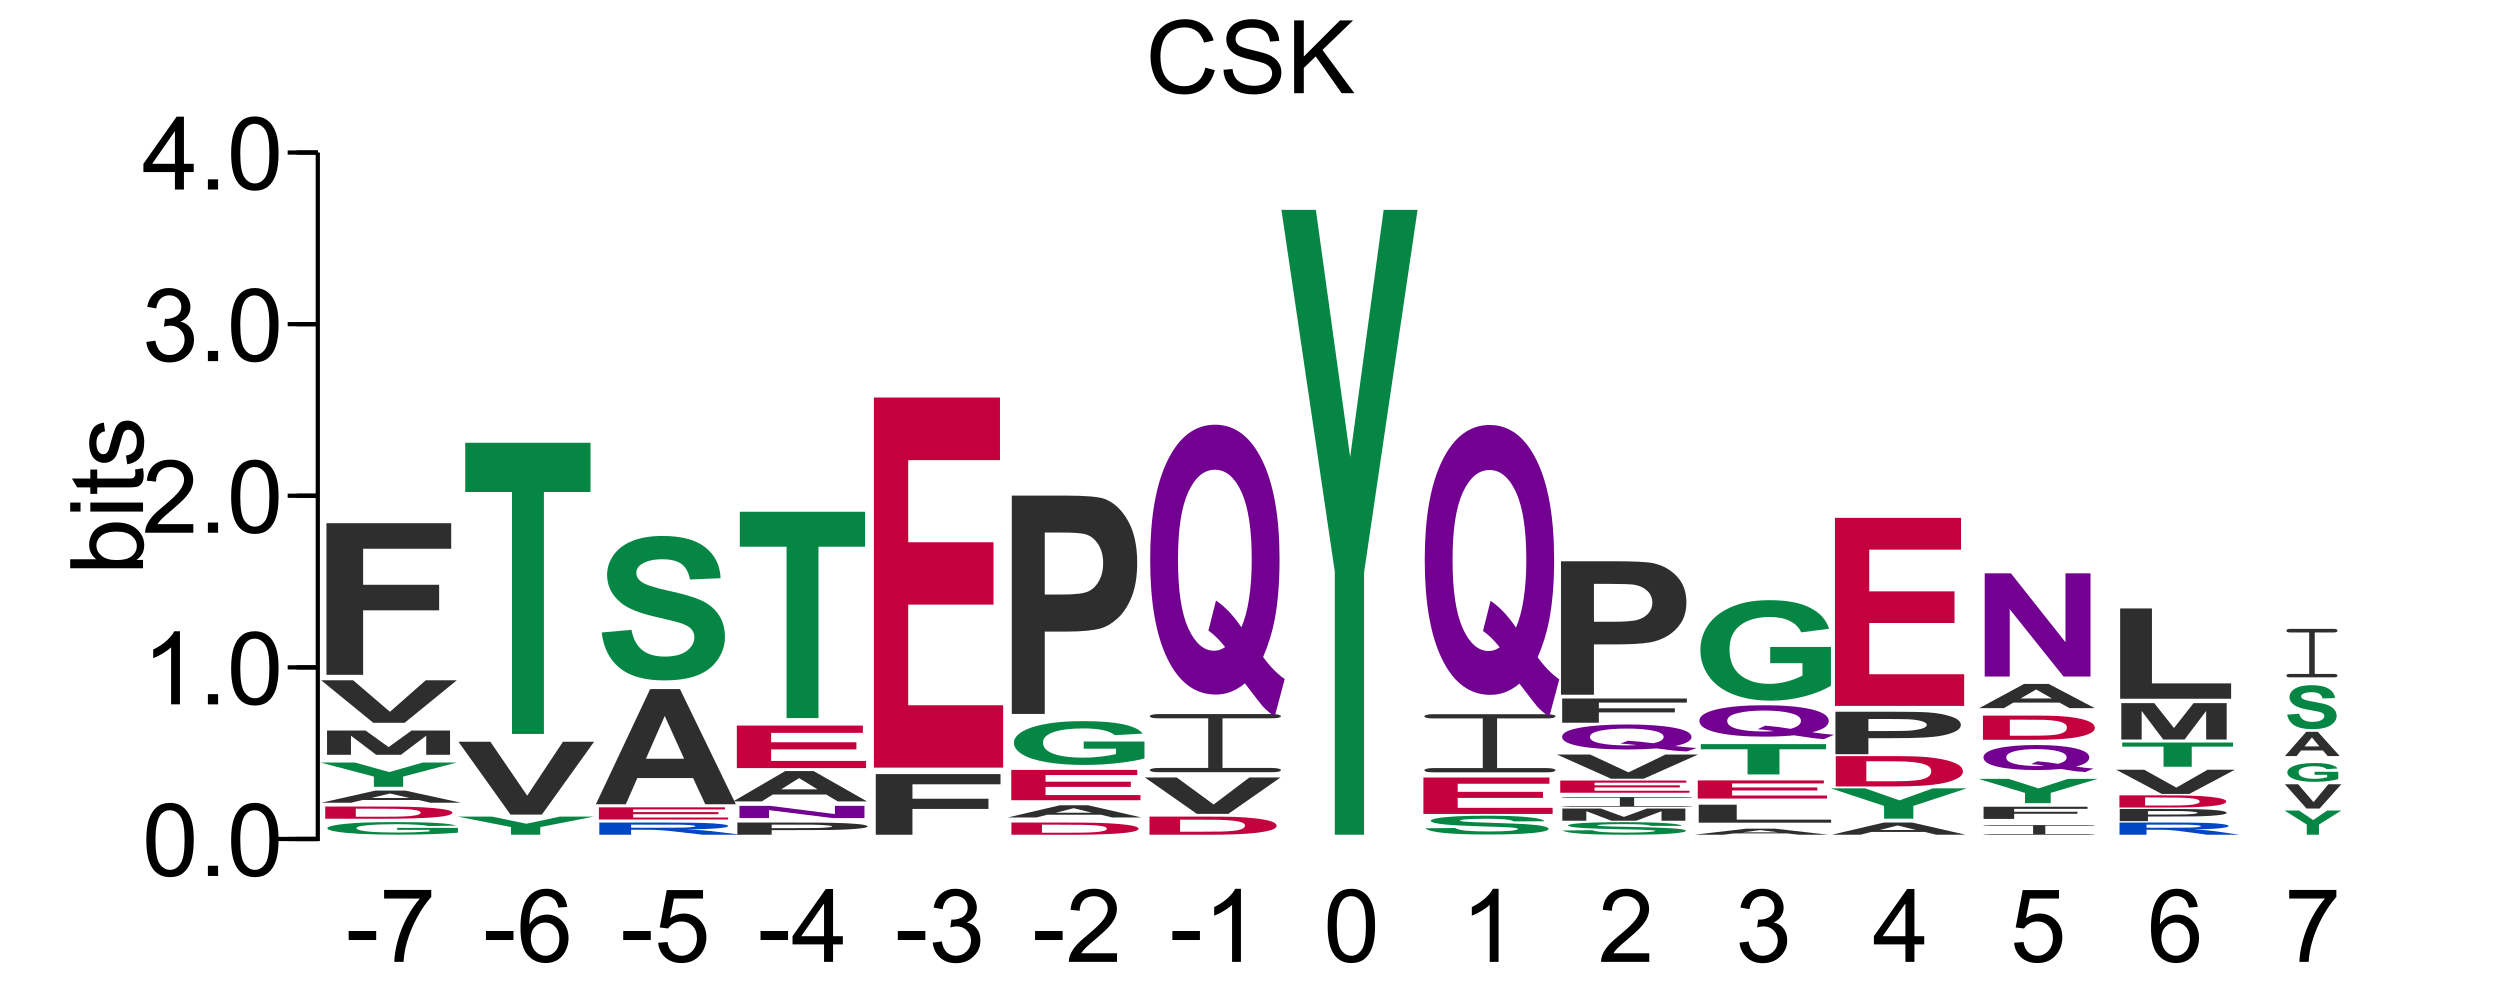 <?xml version="1.0" encoding="UTF-8"?>
<svg xmlns="http://www.w3.org/2000/svg" xmlns:xlink="http://www.w3.org/1999/xlink" width="295pt" height="119pt" viewBox="0 0 295 119" version="1.1">
<defs>
<g>
<symbol overflow="visible" id="glyph0-0">
<path style="stroke:none;" d="M 1.5 0 L 1.5 -7.5 L 7.5 -7.5 L 7.5 0 Z M 1.688 -0.188 L 7.312 -0.188 L 7.312 -7.312 L 1.688 -7.312 Z M 1.688 -0.188 "/>
</symbol>
<symbol overflow="visible" id="glyph0-1">
<path style="stroke:none;" d="M 7.062 -3.016 L 8.188 -2.719 C 7.945 -1.789 7.52 -1.082 6.906 -0.594 C 6.289 -0.102 5.535 0.141 4.641 0.141 C 3.711 0.141 2.957 -0.047 2.375 -0.422 C 1.789 -0.797 1.348 -1.336 1.047 -2.047 C 0.742 -2.766 0.594 -3.535 0.594 -4.359 C 0.594 -5.254 0.766 -6.035 1.109 -6.703 C 1.453 -7.367 1.938 -7.875 2.562 -8.219 C 3.195 -8.562 3.895 -8.734 4.656 -8.734 C 5.508 -8.734 6.227 -8.516 6.812 -8.078 C 7.406 -7.641 7.816 -7.023 8.047 -6.234 L 6.922 -5.969 C 6.723 -6.594 6.43 -7.047 6.047 -7.328 C 5.672 -7.617 5.195 -7.766 4.625 -7.766 C 3.969 -7.766 3.414 -7.602 2.969 -7.281 C 2.531 -6.969 2.219 -6.547 2.031 -6.016 C 1.852 -5.484 1.766 -4.93 1.766 -4.359 C 1.766 -3.629 1.867 -2.992 2.078 -2.453 C 2.297 -1.91 2.629 -1.504 3.078 -1.234 C 3.523 -0.961 4.016 -0.828 4.547 -0.828 C 5.18 -0.828 5.719 -1.008 6.156 -1.375 C 6.602 -1.738 6.906 -2.285 7.062 -3.016 Z M 7.062 -3.016 "/>
</symbol>
<symbol overflow="visible" id="glyph0-2">
<path style="stroke:none;" d="M 0.547 -2.766 L 1.609 -2.859 C 1.66 -2.422 1.781 -2.066 1.969 -1.797 C 2.156 -1.523 2.441 -1.301 2.828 -1.125 C 3.223 -0.957 3.664 -0.875 4.156 -0.875 C 4.582 -0.875 4.961 -0.938 5.297 -1.062 C 5.629 -1.195 5.875 -1.375 6.031 -1.594 C 6.195 -1.82 6.281 -2.066 6.281 -2.328 C 6.281 -2.598 6.203 -2.832 6.047 -3.031 C 5.891 -3.238 5.633 -3.41 5.281 -3.547 C 5.039 -3.641 4.523 -3.781 3.734 -3.969 C 2.953 -4.156 2.406 -4.332 2.094 -4.5 C 1.676 -4.719 1.367 -4.984 1.172 -5.297 C 0.973 -5.617 0.875 -5.977 0.875 -6.375 C 0.875 -6.801 0.992 -7.203 1.234 -7.578 C 1.484 -7.961 1.844 -8.25 2.312 -8.438 C 2.789 -8.633 3.316 -8.734 3.891 -8.734 C 4.523 -8.734 5.086 -8.629 5.578 -8.422 C 6.066 -8.223 6.441 -7.922 6.703 -7.516 C 6.961 -7.117 7.102 -6.672 7.125 -6.172 L 6.031 -6.094 C 5.969 -6.633 5.766 -7.039 5.422 -7.312 C 5.086 -7.594 4.594 -7.734 3.938 -7.734 C 3.25 -7.734 2.75 -7.609 2.438 -7.359 C 2.125 -7.109 1.969 -6.805 1.969 -6.453 C 1.969 -6.141 2.078 -5.883 2.297 -5.688 C 2.516 -5.488 3.082 -5.285 4 -5.078 C 4.926 -4.867 5.562 -4.688 5.906 -4.531 C 6.406 -4.289 6.773 -3.992 7.016 -3.641 C 7.254 -3.297 7.375 -2.891 7.375 -2.422 C 7.375 -1.961 7.242 -1.531 6.984 -1.125 C 6.723 -0.727 6.348 -0.414 5.859 -0.188 C 5.367 0.031 4.816 0.141 4.203 0.141 C 3.422 0.141 2.766 0.031 2.234 -0.188 C 1.711 -0.414 1.301 -0.758 1 -1.219 C 0.707 -1.676 0.555 -2.191 0.547 -2.766 Z M 0.547 -2.766 "/>
</symbol>
<symbol overflow="visible" id="glyph0-3">
<path style="stroke:none;" d="M 0.875 0 L 0.875 -8.594 L 2.016 -8.594 L 2.016 -4.328 L 6.281 -8.594 L 7.828 -8.594 L 4.219 -5.109 L 7.984 0 L 6.484 0 L 3.422 -4.344 L 2.016 -2.984 L 2.016 0 Z M 0.875 0 "/>
</symbol>
<symbol overflow="visible" id="glyph0-4">
<path style="stroke:none;" d="M 0.5 -4.234 C 0.5 -5.254 0.602 -6.07 0.812 -6.688 C 1.02 -7.312 1.328 -7.789 1.734 -8.125 C 2.148 -8.457 2.672 -8.625 3.297 -8.625 C 3.754 -8.625 4.156 -8.531 4.5 -8.344 C 4.852 -8.156 5.145 -7.883 5.375 -7.531 C 5.602 -7.188 5.781 -6.766 5.906 -6.266 C 6.031 -5.766 6.094 -5.086 6.094 -4.234 C 6.094 -3.223 5.988 -2.41 5.781 -1.797 C 5.582 -1.18 5.273 -0.703 4.859 -0.359 C 4.453 -0.023 3.93 0.141 3.297 0.141 C 2.473 0.141 1.82 -0.156 1.344 -0.75 C 0.781 -1.457 0.5 -2.617 0.5 -4.234 Z M 1.578 -4.234 C 1.578 -2.828 1.742 -1.891 2.078 -1.422 C 2.41 -0.953 2.816 -0.719 3.297 -0.719 C 3.785 -0.719 4.191 -0.953 4.516 -1.422 C 4.848 -1.891 5.016 -2.828 5.016 -4.234 C 5.016 -5.648 4.848 -6.586 4.516 -7.047 C 4.191 -7.516 3.781 -7.75 3.281 -7.75 C 2.801 -7.75 2.414 -7.547 2.125 -7.141 C 1.758 -6.617 1.578 -5.648 1.578 -4.234 Z M 1.578 -4.234 "/>
</symbol>
<symbol overflow="visible" id="glyph0-5">
<path style="stroke:none;" d="M 1.094 0 L 1.094 -1.203 L 2.297 -1.203 L 2.297 0 Z M 1.094 0 "/>
</symbol>
<symbol overflow="visible" id="glyph0-6">
<path style="stroke:none;" d="M 4.469 0 L 3.422 0 L 3.422 -6.719 C 3.16 -6.477 2.82 -6.234 2.406 -5.984 C 2 -5.742 1.633 -5.566 1.312 -5.453 L 1.312 -6.469 C 1.895 -6.75 2.406 -7.082 2.844 -7.469 C 3.289 -7.863 3.609 -8.25 3.797 -8.625 L 4.469 -8.625 Z M 4.469 0 "/>
</symbol>
<symbol overflow="visible" id="glyph0-7">
<path style="stroke:none;" d="M 6.047 -1.016 L 6.047 0 L 0.359 0 C 0.359 -0.25 0.398 -0.492 0.484 -0.734 C 0.629 -1.117 0.859 -1.5 1.172 -1.875 C 1.492 -2.25 1.957 -2.68 2.562 -3.172 C 3.5 -3.941 4.129 -4.551 4.453 -5 C 4.785 -5.445 4.953 -5.867 4.953 -6.266 C 4.953 -6.68 4.801 -7.031 4.5 -7.312 C 4.195 -7.602 3.805 -7.75 3.328 -7.75 C 2.816 -7.75 2.41 -7.598 2.109 -7.297 C 1.805 -6.992 1.648 -6.57 1.641 -6.031 L 0.562 -6.141 C 0.633 -6.953 0.91 -7.566 1.391 -7.984 C 1.879 -8.41 2.535 -8.625 3.359 -8.625 C 4.18 -8.625 4.832 -8.395 5.312 -7.938 C 5.789 -7.477 6.031 -6.91 6.031 -6.234 C 6.031 -5.891 5.957 -5.551 5.812 -5.219 C 5.676 -4.895 5.441 -4.547 5.109 -4.172 C 4.785 -3.805 4.25 -3.305 3.5 -2.672 C 2.863 -2.141 2.453 -1.773 2.266 -1.578 C 2.086 -1.391 1.941 -1.203 1.828 -1.016 Z M 6.047 -1.016 "/>
</symbol>
<symbol overflow="visible" id="glyph0-8">
<path style="stroke:none;" d="M 0.5 -2.266 L 1.562 -2.406 C 1.676 -1.812 1.879 -1.379 2.172 -1.109 C 2.461 -0.848 2.816 -0.719 3.234 -0.719 C 3.734 -0.719 4.156 -0.891 4.5 -1.234 C 4.844 -1.578 5.016 -2.004 5.016 -2.516 C 5.016 -2.992 4.852 -3.391 4.531 -3.703 C 4.219 -4.023 3.816 -4.188 3.328 -4.188 C 3.129 -4.188 2.879 -4.145 2.578 -4.062 L 2.703 -5 C 2.773 -4.988 2.832 -4.984 2.875 -4.984 C 3.32 -4.984 3.723 -5.098 4.078 -5.328 C 4.441 -5.566 4.625 -5.93 4.625 -6.422 C 4.625 -6.805 4.492 -7.125 4.234 -7.375 C 3.973 -7.633 3.633 -7.766 3.219 -7.766 C 2.812 -7.766 2.469 -7.633 2.188 -7.375 C 1.914 -7.113 1.742 -6.727 1.672 -6.219 L 0.609 -6.406 C 0.734 -7.102 1.023 -7.645 1.484 -8.031 C 1.941 -8.426 2.508 -8.625 3.188 -8.625 C 3.656 -8.625 4.086 -8.52 4.484 -8.312 C 4.879 -8.113 5.18 -7.844 5.391 -7.5 C 5.598 -7.156 5.703 -6.785 5.703 -6.391 C 5.703 -6.023 5.602 -5.688 5.406 -5.375 C 5.207 -5.07 4.914 -4.832 4.531 -4.656 C 5.031 -4.539 5.422 -4.297 5.703 -3.922 C 5.984 -3.555 6.125 -3.094 6.125 -2.531 C 6.125 -1.781 5.848 -1.145 5.297 -0.625 C 4.754 -0.102 4.066 0.156 3.234 0.156 C 2.484 0.156 1.859 -0.066 1.359 -0.516 C 0.859 -0.973 0.57 -1.555 0.5 -2.266 Z M 0.5 -2.266 "/>
</symbol>
<symbol overflow="visible" id="glyph0-9">
<path style="stroke:none;" d="M 3.875 0 L 3.875 -2.062 L 0.156 -2.062 L 0.156 -3.031 L 4.078 -8.594 L 4.938 -8.594 L 4.938 -3.031 L 6.094 -3.031 L 6.094 -2.062 L 4.938 -2.062 L 4.938 0 Z M 3.875 -3.031 L 3.875 -6.891 L 1.188 -3.031 Z M 3.875 -3.031 "/>
</symbol>
<symbol overflow="visible" id="glyph0-10">
<path style="stroke:none;" d="M 0.375 -2.578 L 0.375 -3.641 L 3.625 -3.641 L 3.625 -2.578 Z M 0.375 -2.578 "/>
</symbol>
<symbol overflow="visible" id="glyph0-11">
<path style="stroke:none;" d="M 0.562 -7.469 L 0.562 -8.484 L 6.125 -8.484 L 6.125 -7.656 C 5.582 -7.07 5.039 -6.297 4.5 -5.328 C 3.969 -4.367 3.555 -3.379 3.266 -2.359 C 3.047 -1.641 2.91 -0.852 2.859 0 L 1.766 0 C 1.773 -0.676 1.906 -1.492 2.156 -2.453 C 2.414 -3.41 2.781 -4.332 3.25 -5.219 C 3.727 -6.102 4.238 -6.852 4.781 -7.469 Z M 0.562 -7.469 "/>
</symbol>
<symbol overflow="visible" id="glyph0-12">
<path style="stroke:none;" d="M 5.969 -6.484 L 4.922 -6.406 C 4.828 -6.82 4.695 -7.125 4.531 -7.312 C 4.238 -7.613 3.883 -7.766 3.469 -7.766 C 3.133 -7.766 2.836 -7.672 2.578 -7.484 C 2.254 -7.234 1.992 -6.875 1.797 -6.406 C 1.609 -5.945 1.508 -5.289 1.5 -4.438 C 1.75 -4.82 2.055 -5.109 2.422 -5.297 C 2.797 -5.484 3.188 -5.578 3.594 -5.578 C 4.289 -5.578 4.883 -5.316 5.375 -4.797 C 5.875 -4.273 6.125 -3.609 6.125 -2.797 C 6.125 -2.254 6.004 -1.75 5.766 -1.281 C 5.535 -0.82 5.219 -0.469 4.812 -0.219 C 4.406 0.02 3.945 0.141 3.438 0.141 C 2.551 0.141 1.832 -0.18 1.281 -0.828 C 0.727 -1.473 0.453 -2.535 0.453 -4.016 C 0.453 -5.68 0.758 -6.891 1.375 -7.641 C 1.906 -8.297 2.625 -8.625 3.531 -8.625 C 4.207 -8.625 4.758 -8.43 5.188 -8.047 C 5.625 -7.672 5.883 -7.148 5.969 -6.484 Z M 1.672 -2.781 C 1.672 -2.414 1.742 -2.066 1.891 -1.734 C 2.047 -1.41 2.258 -1.16 2.531 -0.984 C 2.812 -0.805 3.109 -0.719 3.422 -0.719 C 3.859 -0.719 4.238 -0.895 4.562 -1.25 C 4.883 -1.613 5.047 -2.102 5.047 -2.719 C 5.047 -3.312 4.883 -3.781 4.562 -4.125 C 4.25 -4.469 3.852 -4.641 3.375 -4.641 C 2.895 -4.641 2.488 -4.469 2.156 -4.125 C 1.832 -3.781 1.672 -3.332 1.672 -2.781 Z M 1.672 -2.781 "/>
</symbol>
<symbol overflow="visible" id="glyph0-13">
<path style="stroke:none;" d="M 0.5 -2.25 L 1.609 -2.344 C 1.691 -1.801 1.879 -1.395 2.172 -1.125 C 2.473 -0.852 2.836 -0.719 3.266 -0.719 C 3.766 -0.719 4.191 -0.91 4.547 -1.297 C 4.898 -1.68 5.078 -2.188 5.078 -2.812 C 5.078 -3.414 4.906 -3.891 4.562 -4.234 C 4.227 -4.586 3.785 -4.766 3.234 -4.766 C 2.898 -4.766 2.594 -4.688 2.312 -4.531 C 2.039 -4.375 1.828 -4.176 1.672 -3.938 L 0.688 -4.062 L 1.516 -8.469 L 5.797 -8.469 L 5.797 -7.469 L 2.359 -7.469 L 1.906 -5.156 C 2.414 -5.52 2.953 -5.703 3.516 -5.703 C 4.266 -5.703 4.895 -5.441 5.406 -4.922 C 5.926 -4.398 6.188 -3.727 6.188 -2.906 C 6.188 -2.133 5.961 -1.461 5.516 -0.891 C 4.961 -0.203 4.211 0.141 3.266 0.141 C 2.484 0.141 1.844 -0.078 1.344 -0.516 C 0.852 -0.953 0.57 -1.531 0.5 -2.25 Z M 0.5 -2.25 "/>
</symbol>
<symbol overflow="visible" id="glyph1-0">
<path style="stroke:none;" d="M 0 -1.5 L -7.5 -1.5 L -7.5 -7.5 L 0 -7.5 Z M -0.188 -1.688 L -0.188 -7.312 L -7.312 -7.312 L -7.312 -1.688 Z M -0.188 -1.688 "/>
</symbol>
<symbol overflow="visible" id="glyph1-1">
<path style="stroke:none;" d="M 0 -1.766 L 0 -0.781 L -8.594 -0.781 L -8.594 -1.844 L -5.531 -1.844 C -6.082 -2.289 -6.359 -2.859 -6.359 -3.547 C -6.359 -3.93 -6.281 -4.289 -6.125 -4.625 C -5.977 -4.969 -5.766 -5.25 -5.484 -5.469 C -5.203 -5.695 -4.863 -5.875 -4.469 -6 C -4.07 -6.125 -3.648 -6.188 -3.203 -6.188 C -2.141 -6.188 -1.316 -5.922 -0.734 -5.391 C -0.148 -4.859 0.141 -4.227 0.141 -3.5 C 0.141 -2.758 -0.164 -2.18 -0.781 -1.766 Z M -3.156 -1.75 C -2.414 -1.75 -1.879 -1.852 -1.547 -2.062 C -1.004 -2.395 -0.734 -2.844 -0.734 -3.406 C -0.734 -3.863 -0.93 -4.258 -1.328 -4.594 C -1.723 -4.938 -2.32 -5.109 -3.125 -5.109 C -3.938 -5.109 -4.535 -4.945 -4.922 -4.625 C -5.305 -4.301 -5.5 -3.91 -5.5 -3.453 C -5.5 -2.992 -5.297 -2.594 -4.891 -2.25 C -4.492 -1.914 -3.914 -1.75 -3.156 -1.75 Z M -3.156 -1.75 "/>
</symbol>
<symbol overflow="visible" id="glyph1-2">
<path style="stroke:none;" d="M -7.375 -0.797 L -8.594 -0.797 L -8.594 -1.859 L -7.375 -1.859 Z M 0 -0.797 L -6.219 -0.797 L -6.219 -1.859 L 0 -1.859 Z M 0 -0.797 "/>
</symbol>
<symbol overflow="visible" id="glyph1-3">
<path style="stroke:none;" d="M -0.938 -3.094 L -0.016 -3.25 C 0.047 -2.945 0.078 -2.68 0.078 -2.453 C 0.078 -2.066 0.02 -1.77 -0.094 -1.562 C -0.219 -1.352 -0.379 -1.203 -0.578 -1.109 C -0.773 -1.023 -1.191 -0.984 -1.828 -0.984 L -5.406 -0.984 L -5.406 -0.219 L -6.219 -0.219 L -6.219 -0.984 L -7.766 -0.984 L -8.391 -2.031 L -6.219 -2.031 L -6.219 -3.094 L -5.406 -3.094 L -5.406 -2.031 L -1.766 -2.031 C -1.461 -2.031 -1.27 -2.047 -1.188 -2.078 C -1.102 -2.117 -1.035 -2.18 -0.984 -2.266 C -0.93 -2.348 -0.906 -2.469 -0.906 -2.625 C -0.906 -2.75 -0.914 -2.906 -0.938 -3.094 Z M -0.938 -3.094 "/>
</symbol>
<symbol overflow="visible" id="glyph1-4">
<path style="stroke:none;" d="M -1.859 -0.375 L -2.016 -1.406 C -1.598 -1.469 -1.281 -1.629 -1.062 -1.891 C -0.844 -2.16 -0.734 -2.539 -0.734 -3.031 C -0.734 -3.508 -0.828 -3.863 -1.016 -4.094 C -1.211 -4.332 -1.445 -4.453 -1.719 -4.453 C -1.957 -4.453 -2.145 -4.348 -2.281 -4.141 C -2.375 -3.992 -2.492 -3.633 -2.641 -3.062 C -2.836 -2.289 -3.004 -1.754 -3.141 -1.453 C -3.285 -1.16 -3.484 -0.938 -3.734 -0.781 C -3.984 -0.625 -4.266 -0.547 -4.578 -0.547 C -4.848 -0.547 -5.102 -0.609 -5.344 -0.734 C -5.582 -0.859 -5.781 -1.031 -5.938 -1.25 C -6.051 -1.414 -6.148 -1.641 -6.234 -1.922 C -6.316 -2.203 -6.359 -2.508 -6.359 -2.844 C -6.359 -3.32 -6.285 -3.742 -6.141 -4.109 C -6.004 -4.484 -5.816 -4.758 -5.578 -4.938 C -5.336 -5.113 -5.02 -5.234 -4.625 -5.297 L -4.484 -4.266 C -4.797 -4.223 -5.039 -4.086 -5.219 -3.859 C -5.406 -3.641 -5.5 -3.32 -5.5 -2.906 C -5.5 -2.426 -5.414 -2.082 -5.25 -1.875 C -5.094 -1.664 -4.906 -1.562 -4.688 -1.562 C -4.551 -1.562 -4.43 -1.602 -4.328 -1.688 C -4.211 -1.781 -4.117 -1.914 -4.047 -2.094 C -4.004 -2.195 -3.914 -2.508 -3.781 -3.031 C -3.57 -3.781 -3.406 -4.301 -3.281 -4.594 C -3.156 -4.883 -2.973 -5.113 -2.734 -5.281 C -2.492 -5.445 -2.191 -5.531 -1.828 -5.531 C -1.473 -5.531 -1.141 -5.426 -0.828 -5.219 C -0.523 -5.02 -0.285 -4.727 -0.109 -4.344 C 0.055 -3.957 0.141 -3.52 0.141 -3.031 C 0.141 -2.219 -0.023 -1.598 -0.359 -1.172 C -0.703 -0.754 -1.203 -0.488 -1.859 -0.375 Z M -1.859 -0.375 "/>
</symbol>
<symbol overflow="visible" id="glyph2-0">
<path style="stroke:none;" d="M 2.875 0 L 2.875 -1.25 L 14.375 -1.25 L 14.375 0 Z M 3.234 -0.031 L 14.016 -0.031 L 14.016 -1.219 L 3.234 -1.219 Z M 3.234 -0.031 "/>
</symbol>
<symbol overflow="visible" id="glyph2-1">
<path style="stroke:none;" d="M 9.328 -0.531 L 9.328 -0.766 L 16.5 -0.766 L 16.5 -0.203 C 15.801 -0.141 14.789 -0.082 13.469 -0.031 C 12.145 0.008 10.805 0.031 9.453 0.031 C 7.734 0.031 6.234 0 4.953 -0.062 C 3.672 -0.133 2.707 -0.227 2.062 -0.344 C 1.414 -0.457 1.094 -0.582 1.094 -0.719 C 1.094 -0.863 1.453 -0.992 2.172 -1.109 C 2.891 -1.234 3.941 -1.328 5.328 -1.391 C 6.391 -1.43 7.707 -1.453 9.281 -1.453 C 11.32 -1.453 12.914 -1.414 14.062 -1.344 C 15.219 -1.27 15.957 -1.164 16.281 -1.031 L 12.984 -0.984 C 12.754 -1.055 12.316 -1.109 11.672 -1.141 C 11.035 -1.18 10.238 -1.203 9.281 -1.203 C 7.82 -1.203 6.664 -1.16 5.812 -1.078 C 4.957 -1.004 4.531 -0.891 4.531 -0.734 C 4.531 -0.566 4.961 -0.438 5.828 -0.344 C 6.691 -0.258 7.832 -0.219 9.25 -0.219 C 9.938 -0.219 10.629 -0.227 11.328 -0.25 C 12.035 -0.281 12.641 -0.312 13.141 -0.344 L 13.141 -0.531 Z M 9.328 -0.531 "/>
</symbol>
<symbol overflow="visible" id="glyph3-0">
<path style="stroke:none;" d="M 3.125 0 L 3.125 -1.25 L 15.625 -1.25 L 15.625 0 Z M 3.516 -0.031 L 15.234 -0.031 L 15.234 -1.219 L 3.516 -1.219 Z M 3.516 -0.031 "/>
</symbol>
<symbol overflow="visible" id="glyph3-1">
<path style="stroke:none;" d="M 1.812 -1.438 L 8.406 -1.438 C 9.895 -1.438 11.031 -1.426 11.812 -1.406 C 12.863 -1.383 13.766 -1.336 14.516 -1.266 C 15.266 -1.203 15.832 -1.125 16.219 -1.031 C 16.613 -0.945 16.812 -0.836 16.812 -0.703 C 16.812 -0.586 16.629 -0.484 16.266 -0.391 C 15.816 -0.285 15.176 -0.203 14.344 -0.141 C 13.719 -0.098 12.867 -0.062 11.797 -0.031 C 11.004 -0.008 9.941 0 8.609 0 L 1.812 0 Z M 5.422 -1.188 L 5.422 -0.234 L 8.125 -0.234 C 9.125 -0.234 9.848 -0.238 10.297 -0.25 C 10.891 -0.258 11.379 -0.281 11.766 -0.312 C 12.148 -0.344 12.461 -0.391 12.703 -0.453 C 12.953 -0.516 13.078 -0.602 13.078 -0.719 C 13.078 -0.82 12.953 -0.906 12.703 -0.969 C 12.461 -1.031 12.117 -1.078 11.672 -1.109 C 11.234 -1.141 10.68 -1.16 10.016 -1.172 C 9.504 -1.18 8.516 -1.188 7.047 -1.188 Z M 5.422 -1.188 "/>
</symbol>
<symbol overflow="visible" id="glyph4-0">
<path style="stroke:none;" d="M 2.875 0 L 2.875 -1.25 L 14.375 -1.25 L 14.375 0 Z M 3.234 -0.031 L 14.016 -0.031 L 14.016 -1.219 L 3.234 -1.219 Z M 3.234 -0.031 "/>
</symbol>
<symbol overflow="visible" id="glyph4-1">
<path style="stroke:none;" d="M 16.516 0 L 12.906 0 L 11.469 -0.328 L 4.891 -0.328 L 3.531 0 L 0 0 L 6.406 -1.438 L 9.922 -1.438 Z M 10.406 -0.562 L 8.125 -1.094 L 5.906 -0.562 Z M 10.406 -0.562 "/>
</symbol>
<symbol overflow="visible" id="glyph5-0">
<path style="stroke:none;" d="M 3 0 L 3 -2.5 L 15 -2.5 L 15 0 Z M 3.375 -0.062 L 14.625 -0.062 L 14.625 -2.438 L 3.375 -2.438 Z M 3.375 -0.062 "/>
</symbol>
<symbol overflow="visible" id="glyph5-1">
<path style="stroke:none;" d="M 6.266 0 L 6.266 -1.203 L -0.031 -2.859 L 4.031 -2.859 L 8.078 -1.734 L 12.031 -2.859 L 16.031 -2.859 L 9.719 -1.203 L 9.719 0 Z M 6.266 0 "/>
</symbol>
<symbol overflow="visible" id="glyph6-0">
<path style="stroke:none;" d="M 2.625 0 L 2.625 -2.5 L 13.125 -2.5 L 13.125 0 Z M 2.953 -0.062 L 12.797 -0.062 L 12.797 -2.438 L 2.953 -2.438 Z M 2.953 -0.062 "/>
</symbol>
<symbol overflow="visible" id="glyph6-1">
<path style="stroke:none;" d="M 1.484 0 L 1.484 -2.859 L 6.031 -2.859 L 8.75 -0.906 L 11.453 -2.859 L 16 -2.859 L 16 0 L 13.188 0 L 13.188 -2.25 L 10.203 0 L 7.281 0 L 4.312 -2.25 L 4.312 0 Z M 1.484 0 "/>
</symbol>
<symbol overflow="visible" id="glyph7-0">
<path style="stroke:none;" d="M 3 0 L 3 -4.375 L 15 -4.375 L 15 0 Z M 3.375 -0.109 L 14.625 -0.109 L 14.625 -4.266 L 3.375 -4.266 Z M 3.375 -0.109 "/>
</symbol>
<symbol overflow="visible" id="glyph7-1">
<path style="stroke:none;" d="M 6.125 0 L -0.016 -5.016 L 3.75 -5.016 L 8.094 -1.297 L 12.312 -5.016 L 15.984 -5.016 L 9.828 0 Z M 6.125 0 "/>
</symbol>
<symbol overflow="visible" id="glyph8-0">
<path style="stroke:none;" d="M 3.75 0 L 3.75 -15.625 L 18.75 -15.625 L 18.75 0 Z M 4.219 -0.391 L 18.281 -0.391 L 18.281 -15.234 L 4.219 -15.234 Z M 4.219 -0.391 "/>
</symbol>
<symbol overflow="visible" id="glyph8-1">
<path style="stroke:none;" d="M 2.219 0 L 2.219 -17.891 L 16.938 -17.891 L 16.938 -14.875 L 6.547 -14.875 L 6.547 -10.625 L 15.516 -10.625 L 15.516 -7.609 L 6.547 -7.609 L 6.547 0 Z M 2.219 0 "/>
</symbol>
<symbol overflow="visible" id="glyph9-0">
<path style="stroke:none;" d="M 3 0 L 3 -1.875 L 15 -1.875 L 15 0 Z M 3.375 -0.047 L 14.625 -0.047 L 14.625 -1.828 L 3.375 -1.828 Z M 3.375 -0.047 "/>
</symbol>
<symbol overflow="visible" id="glyph9-1">
<path style="stroke:none;" d="M 6.266 0 L 6.266 -0.906 L -0.031 -2.141 L 4.031 -2.141 L 8.078 -1.297 L 12.031 -2.141 L 16.031 -2.141 L 9.719 -0.906 L 9.719 0 Z M 6.266 0 "/>
</symbol>
<symbol overflow="visible" id="glyph10-0">
<path style="stroke:none;" d="M 3 0 L 3 -7.5 L 15 -7.5 L 15 0 Z M 3.375 -0.188 L 14.625 -0.188 L 14.625 -7.312 L 3.375 -7.312 Z M 3.375 -0.188 "/>
</symbol>
<symbol overflow="visible" id="glyph10-1">
<path style="stroke:none;" d="M 6.125 0 L -0.016 -8.594 L 3.75 -8.594 L 8.094 -2.234 L 12.312 -8.594 L 15.984 -8.594 L 9.828 0 Z M 6.125 0 "/>
</symbol>
<symbol overflow="visible" id="glyph11-0">
<path style="stroke:none;" d="M 3.25 0 L 3.25 -30 L 16.25 -30 L 16.25 0 Z M 3.656 -0.75 L 15.844 -0.75 L 15.844 -29.25 L 3.656 -29.25 Z M 3.656 -0.75 "/>
</symbol>
<symbol overflow="visible" id="glyph11-1">
<path style="stroke:none;" d="M 6.078 0 L 6.078 -28.547 L 0.562 -28.547 L 0.562 -34.359 L 15.344 -34.359 L 15.344 -28.547 L 9.844 -28.547 L 9.844 0 Z M 6.078 0 "/>
</symbol>
<symbol overflow="visible" id="glyph12-0">
<path style="stroke:none;" d="M 3.25 0 L 3.25 -1.25 L 16.25 -1.25 L 16.25 0 Z M 3.656 -0.031 L 15.844 -0.031 L 15.844 -1.219 L 3.656 -1.219 Z M 3.656 -0.031 "/>
</symbol>
<symbol overflow="visible" id="glyph12-1">
<path style="stroke:none;" d="M 1.906 0 L 1.906 -1.438 L 9.812 -1.438 C 11.801 -1.438 13.242 -1.422 14.141 -1.391 C 15.047 -1.367 15.77 -1.32 16.312 -1.25 C 16.852 -1.188 17.125 -1.113 17.125 -1.031 C 17.125 -0.926 16.711 -0.836 15.891 -0.766 C 15.066 -0.691 13.844 -0.645 12.219 -0.625 C 13.031 -0.594 13.695 -0.555 14.219 -0.516 C 14.75 -0.473 15.461 -0.395 16.359 -0.281 L 18.641 0 L 14.141 0 L 11.422 -0.312 C 10.461 -0.426 9.801 -0.492 9.438 -0.516 C 9.082 -0.547 8.707 -0.566 8.312 -0.578 C 7.914 -0.586 7.285 -0.594 6.422 -0.594 L 5.656 -0.594 L 5.656 0 Z M 5.656 -0.828 L 8.438 -0.828 C 10.238 -0.828 11.363 -0.832 11.812 -0.844 C 12.27 -0.852 12.625 -0.875 12.875 -0.906 C 13.125 -0.938 13.25 -0.973 13.25 -1.016 C 13.25 -1.055 13.082 -1.094 12.75 -1.125 C 12.414 -1.156 11.945 -1.176 11.344 -1.188 C 11.031 -1.188 10.113 -1.188 8.594 -1.188 L 5.656 -1.188 Z M 5.656 -0.828 "/>
</symbol>
<symbol overflow="visible" id="glyph13-0">
<path style="stroke:none;" d="M 3.5 0 L 3.5 -1.25 L 17.5 -1.25 L 17.5 0 Z M 3.938 -0.031 L 17.062 -0.031 L 17.062 -1.219 L 3.938 -1.219 Z M 3.938 -0.031 "/>
</symbol>
<symbol overflow="visible" id="glyph13-1">
<path style="stroke:none;" d="M 2.031 0 L 2.031 -1.438 L 16.906 -1.438 L 16.906 -1.188 L 6.078 -1.188 L 6.078 -0.875 L 16.141 -0.875 L 16.141 -0.625 L 6.078 -0.625 L 6.078 -0.234 L 17.281 -0.234 L 17.281 0 Z M 2.031 0 "/>
</symbol>
<symbol overflow="visible" id="glyph14-0">
<path style="stroke:none;" d="M 2.875 0 L 2.875 -11.875 L 14.375 -11.875 L 14.375 0 Z M 3.234 -0.297 L 14.016 -0.297 L 14.016 -11.578 L 3.234 -11.578 Z M 3.234 -0.297 "/>
</symbol>
<symbol overflow="visible" id="glyph14-1">
<path style="stroke:none;" d="M 16.516 0 L 12.906 0 L 11.469 -3.094 L 4.891 -3.094 L 3.531 0 L 0 0 L 6.406 -13.594 L 9.922 -13.594 Z M 10.406 -5.375 L 8.125 -10.422 L 5.906 -5.375 Z M 10.406 -5.375 "/>
</symbol>
<symbol overflow="visible" id="glyph15-0">
<path style="stroke:none;" d="M 3.125 0 L 3.125 -14.375 L 15.625 -14.375 L 15.625 0 Z M 3.516 -0.359 L 15.234 -0.359 L 15.234 -14.016 L 3.516 -14.016 Z M 3.516 -0.359 "/>
</symbol>
<symbol overflow="visible" id="glyph15-1">
<path style="stroke:none;" d="M 0.906 -5.359 L 4.422 -5.672 C 4.629 -4.586 5.055 -3.789 5.703 -3.281 C 6.348 -2.77 7.223 -2.516 8.328 -2.516 C 9.492 -2.516 10.367 -2.738 10.953 -3.188 C 11.547 -3.645 11.844 -4.176 11.844 -4.781 C 11.844 -5.176 11.719 -5.508 11.469 -5.781 C 11.219 -6.051 10.785 -6.285 10.172 -6.484 C 9.742 -6.617 8.781 -6.859 7.281 -7.203 C 5.344 -7.648 3.984 -8.195 3.203 -8.844 C 2.098 -9.75 1.547 -10.852 1.547 -12.156 C 1.547 -12.988 1.801 -13.77 2.312 -14.5 C 2.832 -15.227 3.578 -15.785 4.547 -16.172 C 5.523 -16.555 6.703 -16.75 8.078 -16.75 C 10.328 -16.75 12.02 -16.297 13.156 -15.391 C 14.289 -14.484 14.883 -13.273 14.938 -11.766 L 11.328 -11.609 C 11.172 -12.453 10.836 -13.062 10.328 -13.438 C 9.828 -13.812 9.066 -14 8.047 -14 C 6.992 -14 6.172 -13.797 5.578 -13.391 C 5.191 -13.141 5 -12.801 5 -12.375 C 5 -11.988 5.18 -11.656 5.547 -11.375 C 5.992 -11.02 7.098 -10.648 8.859 -10.266 C 10.617 -9.891 11.922 -9.5 12.766 -9.094 C 13.609 -8.688 14.266 -8.129 14.734 -7.422 C 15.211 -6.711 15.453 -5.836 15.453 -4.797 C 15.453 -3.848 15.164 -2.961 14.594 -2.141 C 14.031 -1.316 13.227 -0.703 12.188 -0.297 C 11.145 0.098 9.844 0.297 8.281 0.297 C 6.02 0.297 4.281 -0.18 3.062 -1.141 C 1.852 -2.109 1.133 -3.516 0.906 -5.359 Z M 0.906 -5.359 "/>
</symbol>
<symbol overflow="visible" id="glyph16-0">
<path style="stroke:none;" d="M 3.5 0 L 3.5 -1.25 L 17.5 -1.25 L 17.5 0 Z M 3.938 -0.031 L 17.062 -0.031 L 17.062 -1.219 L 3.938 -1.219 Z M 3.938 -0.031 "/>
</symbol>
<symbol overflow="visible" id="glyph16-1">
<path style="stroke:none;" d="M 2.031 0 L 2.031 -1.438 L 8.531 -1.438 C 10.988 -1.438 12.594 -1.426 13.344 -1.406 C 14.488 -1.383 15.445 -1.336 16.219 -1.266 C 17 -1.191 17.391 -1.098 17.391 -0.984 C 17.391 -0.898 17.164 -0.828 16.719 -0.766 C 16.27 -0.711 15.703 -0.664 15.016 -0.625 C 14.328 -0.594 13.629 -0.57 12.922 -0.562 C 11.953 -0.551 10.551 -0.547 8.719 -0.547 L 6.078 -0.547 L 6.078 0 Z M 6.078 -1.188 L 6.078 -0.781 L 8.297 -0.781 C 9.891 -0.781 10.957 -0.785 11.5 -0.797 C 12.039 -0.816 12.461 -0.844 12.766 -0.875 C 13.066 -0.906 13.219 -0.941 13.219 -0.984 C 13.219 -1.035 13.004 -1.078 12.578 -1.109 C 12.148 -1.148 11.609 -1.176 10.953 -1.188 C 10.473 -1.188 9.504 -1.188 8.047 -1.188 Z M 6.078 -1.188 "/>
</symbol>
<symbol overflow="visible" id="glyph17-0">
<path style="stroke:none;" d="M 3.25 0 L 3.25 -1.25 L 16.25 -1.25 L 16.25 0 Z M 3.656 -0.031 L 15.844 -0.031 L 15.844 -1.219 L 3.656 -1.219 Z M 3.656 -0.031 "/>
</symbol>
<symbol overflow="visible" id="glyph17-1">
<path style="stroke:none;" d="M 1.938 0 L 1.938 -1.438 L 5.594 -1.438 L 13.203 -0.469 L 13.203 -1.438 L 16.688 -1.438 L 16.688 0 L 12.922 0 L 5.422 -0.938 L 5.422 0 Z M 1.938 0 "/>
</symbol>
<symbol overflow="visible" id="glyph18-0">
<path style="stroke:none;" d="M 2.75 0 L 2.75 -3.125 L 13.75 -3.125 L 13.75 0 Z M 3.094 -0.078 L 13.406 -0.078 L 13.406 -3.047 L 3.094 -3.047 Z M 3.094 -0.078 "/>
</symbol>
<symbol overflow="visible" id="glyph18-1">
<path style="stroke:none;" d="M 15.797 0 L 12.344 0 L 10.969 -0.812 L 4.672 -0.812 L 3.375 0 L 0 0 L 6.141 -3.578 L 9.5 -3.578 Z M 9.953 -1.422 L 7.781 -2.75 L 5.656 -1.422 Z M 9.953 -1.422 "/>
</symbol>
<symbol overflow="visible" id="glyph19-0">
<path style="stroke:none;" d="M 3.5 0 L 3.5 -4.375 L 17.5 -4.375 L 17.5 0 Z M 3.938 -0.109 L 17.062 -0.109 L 17.062 -4.266 L 3.938 -4.266 Z M 3.938 -0.109 "/>
</symbol>
<symbol overflow="visible" id="glyph19-1">
<path style="stroke:none;" d="M 2.031 0 L 2.031 -5.016 L 16.906 -5.016 L 16.906 -4.156 L 6.078 -4.156 L 6.078 -3.047 L 16.141 -3.047 L 16.141 -2.203 L 6.078 -2.203 L 6.078 -0.844 L 17.281 -0.844 L 17.281 0 Z M 2.031 0 "/>
</symbol>
<symbol overflow="visible" id="glyph20-0">
<path style="stroke:none;" d="M 3.25 0 L 3.25 -21.25 L 16.25 -21.25 L 16.25 0 Z M 3.656 -0.531 L 15.844 -0.531 L 15.844 -20.719 L 3.656 -20.719 Z M 3.656 -0.531 "/>
</symbol>
<symbol overflow="visible" id="glyph20-1">
<path style="stroke:none;" d="M 6.078 0 L 6.078 -20.219 L 0.562 -20.219 L 0.562 -24.344 L 15.344 -24.344 L 15.344 -20.219 L 9.844 -20.219 L 9.844 0 Z M 6.078 0 "/>
</symbol>
<symbol overflow="visible" id="glyph21-0">
<path style="stroke:none;" d="M 3.75 0 L 3.75 -6.25 L 18.75 -6.25 L 18.75 0 Z M 4.219 -0.156 L 18.281 -0.156 L 18.281 -6.094 L 4.219 -6.094 Z M 4.219 -0.156 "/>
</symbol>
<symbol overflow="visible" id="glyph21-1">
<path style="stroke:none;" d="M 2.219 0 L 2.219 -7.156 L 16.938 -7.156 L 16.938 -5.953 L 6.547 -5.953 L 6.547 -4.25 L 15.516 -4.25 L 15.516 -3.047 L 6.547 -3.047 L 6.547 0 Z M 2.219 0 "/>
</symbol>
<symbol overflow="visible" id="glyph22-0">
<path style="stroke:none;" d="M 3.5 0 L 3.5 -38.125 L 17.5 -38.125 L 17.5 0 Z M 3.938 -0.953 L 17.062 -0.953 L 17.062 -37.172 L 3.938 -37.172 Z M 3.938 -0.953 "/>
</symbol>
<symbol overflow="visible" id="glyph22-1">
<path style="stroke:none;" d="M 2.031 0 L 2.031 -43.672 L 16.906 -43.672 L 16.906 -36.281 L 6.078 -36.281 L 6.078 -26.594 L 16.141 -26.594 L 16.141 -19.234 L 6.078 -19.234 L 6.078 -7.359 L 17.281 -7.359 L 17.281 0 Z M 2.031 0 "/>
</symbol>
<symbol overflow="visible" id="glyph23-0">
<path style="stroke:none;" d="M 3.125 0 L 3.125 -1.25 L 15.625 -1.25 L 15.625 0 Z M 3.516 -0.031 L 15.234 -0.031 L 15.234 -1.219 L 3.516 -1.219 Z M 3.516 -0.031 "/>
</symbol>
<symbol overflow="visible" id="glyph23-1">
<path style="stroke:none;" d="M 1.812 -1.438 L 8.406 -1.438 C 9.895 -1.438 11.031 -1.426 11.812 -1.406 C 12.863 -1.383 13.766 -1.336 14.516 -1.266 C 15.266 -1.203 15.832 -1.125 16.219 -1.031 C 16.613 -0.945 16.812 -0.836 16.812 -0.703 C 16.812 -0.586 16.629 -0.484 16.266 -0.391 C 15.816 -0.285 15.176 -0.203 14.344 -0.141 C 13.719 -0.098 12.867 -0.062 11.797 -0.031 C 11.004 -0.008 9.941 0 8.609 0 L 1.812 0 Z M 5.422 -1.188 L 5.422 -0.234 L 8.125 -0.234 C 9.125 -0.234 9.848 -0.238 10.297 -0.25 C 10.891 -0.258 11.379 -0.281 11.766 -0.312 C 12.148 -0.344 12.461 -0.391 12.703 -0.453 C 12.953 -0.516 13.078 -0.602 13.078 -0.719 C 13.078 -0.82 12.953 -0.906 12.703 -0.969 C 12.461 -1.031 12.117 -1.078 11.672 -1.109 C 11.234 -1.141 10.68 -1.16 10.016 -1.172 C 9.504 -1.18 8.516 -1.188 7.047 -1.188 Z M 5.422 -1.188 "/>
</symbol>
<symbol overflow="visible" id="glyph24-0">
<path style="stroke:none;" d="M 2.75 0 L 2.75 -1.25 L 13.75 -1.25 L 13.75 0 Z M 3.094 -0.031 L 13.406 -0.031 L 13.406 -1.219 L 3.094 -1.219 Z M 3.094 -0.031 "/>
</symbol>
<symbol overflow="visible" id="glyph24-1">
<path style="stroke:none;" d="M 15.797 0 L 12.344 0 L 10.969 -0.328 L 4.672 -0.328 L 3.375 0 L 0 0 L 6.141 -1.438 L 9.5 -1.438 Z M 9.953 -0.562 L 7.781 -1.094 L 5.656 -0.562 Z M 9.953 -0.562 "/>
</symbol>
<symbol overflow="visible" id="glyph25-0">
<path style="stroke:none;" d="M 3.5 0 L 3.5 -3.125 L 17.5 -3.125 L 17.5 0 Z M 3.938 -0.078 L 17.062 -0.078 L 17.062 -3.047 L 3.938 -3.047 Z M 3.938 -0.078 "/>
</symbol>
<symbol overflow="visible" id="glyph25-1">
<path style="stroke:none;" d="M 2.031 0 L 2.031 -3.578 L 16.906 -3.578 L 16.906 -2.969 L 6.078 -2.969 L 6.078 -2.188 L 16.141 -2.188 L 16.141 -1.578 L 6.078 -1.578 L 6.078 -0.609 L 17.281 -0.609 L 17.281 0 Z M 2.031 0 "/>
</symbol>
<symbol overflow="visible" id="glyph26-0">
<path style="stroke:none;" d="M 2.875 0 L 2.875 -4.375 L 14.375 -4.375 L 14.375 0 Z M 3.234 -0.109 L 14.016 -0.109 L 14.016 -4.266 L 3.234 -4.266 Z M 3.234 -0.109 "/>
</symbol>
<symbol overflow="visible" id="glyph26-1">
<path style="stroke:none;" d="M 9.328 -1.844 L 9.328 -2.688 L 16.5 -2.688 L 16.5 -0.688 C 15.801 -0.488 14.789 -0.312 13.469 -0.156 C 12.145 0 10.805 0.078 9.453 0.078 C 7.734 0.078 6.234 -0.031 4.953 -0.25 C 3.672 -0.469 2.707 -0.781 2.062 -1.188 C 1.414 -1.594 1.094 -2.035 1.094 -2.516 C 1.094 -3.047 1.453 -3.508 2.172 -3.906 C 2.891 -4.312 3.941 -4.625 5.328 -4.844 C 6.391 -5.008 7.707 -5.094 9.281 -5.094 C 11.32 -5.094 12.914 -4.961 14.062 -4.703 C 15.219 -4.441 15.957 -4.082 16.281 -3.625 L 12.984 -3.438 C 12.754 -3.676 12.316 -3.867 11.672 -4.016 C 11.035 -4.16 10.238 -4.234 9.281 -4.234 C 7.82 -4.234 6.664 -4.094 5.812 -3.812 C 4.957 -3.531 4.531 -3.113 4.531 -2.562 C 4.531 -1.969 4.961 -1.52 5.828 -1.219 C 6.691 -0.926 7.832 -0.781 9.25 -0.781 C 9.938 -0.781 10.629 -0.82 11.328 -0.906 C 12.035 -0.988 12.641 -1.086 13.141 -1.203 L 13.141 -1.844 Z M 9.328 -1.844 "/>
</symbol>
<symbol overflow="visible" id="glyph27-0">
<path style="stroke:none;" d="M 3.375 0 L 3.375 -22.5 L 16.875 -22.5 L 16.875 0 Z M 3.797 -0.562 L 16.453 -0.562 L 16.453 -21.938 L 3.797 -21.938 Z M 3.797 -0.562 "/>
</symbol>
<symbol overflow="visible" id="glyph27-1">
<path style="stroke:none;" d="M 1.969 0 L 1.969 -25.766 L 8.234 -25.766 C 10.598 -25.766 12.145 -25.641 12.875 -25.391 C 13.977 -24.992 14.898 -24.148 15.641 -22.859 C 16.391 -21.566 16.766 -19.895 16.766 -17.844 C 16.766 -16.258 16.551 -14.926 16.125 -13.844 C 15.695 -12.77 15.148 -11.926 14.484 -11.312 C 13.816 -10.695 13.141 -10.289 12.453 -10.094 C 11.523 -9.844 10.176 -9.719 8.406 -9.719 L 5.859 -9.719 L 5.859 0 Z M 5.859 -21.406 L 5.859 -14.094 L 8 -14.094 C 9.539 -14.094 10.566 -14.227 11.078 -14.5 C 11.598 -14.77 12.004 -15.191 12.297 -15.766 C 12.598 -16.336 12.75 -17.004 12.75 -17.766 C 12.75 -18.703 12.539 -19.473 12.125 -20.078 C 11.719 -20.691 11.195 -21.078 10.562 -21.234 C 10.094 -21.348 9.156 -21.406 7.75 -21.406 Z M 5.859 -21.406 "/>
</symbol>
<symbol overflow="visible" id="glyph28-0">
<path style="stroke:none;" d="M 3.125 0 L 3.125 -1.875 L 15.625 -1.875 L 15.625 0 Z M 3.516 -0.047 L 15.234 -0.047 L 15.234 -1.828 L 3.516 -1.828 Z M 3.516 -0.047 "/>
</symbol>
<symbol overflow="visible" id="glyph28-1">
<path style="stroke:none;" d="M 1.812 -2.141 L 8.406 -2.141 C 9.895 -2.141 11.031 -2.129 11.812 -2.109 C 12.863 -2.066 13.766 -2 14.516 -1.906 C 15.266 -1.812 15.832 -1.695 16.219 -1.562 C 16.613 -1.426 16.812 -1.254 16.812 -1.047 C 16.812 -0.867 16.629 -0.719 16.266 -0.594 C 15.816 -0.438 15.176 -0.312 14.344 -0.219 C 13.719 -0.145 12.867 -0.086 11.797 -0.047 C 11.004 -0.016 9.941 0 8.609 0 L 1.812 0 Z M 5.422 -1.781 L 5.422 -0.359 L 8.125 -0.359 C 9.125 -0.359 9.848 -0.363 10.297 -0.375 C 10.891 -0.395 11.379 -0.426 11.766 -0.469 C 12.148 -0.508 12.461 -0.578 12.703 -0.672 C 12.953 -0.773 13.078 -0.91 13.078 -1.078 C 13.078 -1.242 12.953 -1.367 12.703 -1.453 C 12.461 -1.547 12.117 -1.613 11.672 -1.656 C 11.234 -1.707 10.68 -1.742 10.016 -1.766 C 9.504 -1.773 8.516 -1.781 7.047 -1.781 Z M 5.422 -1.781 "/>
</symbol>
<symbol overflow="visible" id="glyph29-0">
<path style="stroke:none;" d="M 3 0 L 3 -3.75 L 15 -3.75 L 15 0 Z M 3.375 -0.094 L 14.625 -0.094 L 14.625 -3.656 L 3.375 -3.656 Z M 3.375 -0.094 "/>
</symbol>
<symbol overflow="visible" id="glyph29-1">
<path style="stroke:none;" d="M 6.125 0 L -0.016 -4.297 L 3.75 -4.297 L 8.094 -1.109 L 12.312 -4.297 L 15.984 -4.297 L 9.828 0 Z M 6.125 0 "/>
</symbol>
<symbol overflow="visible" id="glyph30-0">
<path style="stroke:none;" d="M 2.062 0 L 2.062 -7.5 L 22.562 -7.5 L 22.562 0 Z M 2.703 -0.188 L 21.922 -0.188 L 21.922 -7.312 L 2.703 -7.312 Z M 2.703 -0.188 "/>
</symbol>
<symbol overflow="visible" id="glyph30-1">
<path style="stroke:none;" d="M 13.156 -6.359 L 13.156 -0.5 L 18.922 -0.5 C 19.316 -0.5 19.602 -0.473 19.781 -0.422 C 19.957 -0.379 20.047 -0.32 20.047 -0.25 C 20.047 -0.176 19.957 -0.113 19.781 -0.062 C 19.602 -0.02 19.316 0 18.922 0 L 5.703 0 C 5.305 0 5.02 -0.02 4.844 -0.062 C 4.664 -0.113 4.578 -0.176 4.578 -0.25 C 4.578 -0.32 4.664 -0.379 4.844 -0.422 C 5.02 -0.473 5.305 -0.5 5.703 -0.5 L 11.469 -0.5 L 11.469 -6.359 L 5.703 -6.359 C 5.305 -6.359 5.02 -6.379 4.844 -6.422 C 4.664 -6.473 4.578 -6.535 4.578 -6.609 C 4.578 -6.68 4.664 -6.738 4.844 -6.781 C 5.02 -6.832 5.305 -6.859 5.703 -6.859 L 18.922 -6.859 C 19.316 -6.859 19.602 -6.832 19.781 -6.781 C 19.957 -6.738 20.047 -6.68 20.047 -6.609 C 20.047 -6.535 19.957 -6.473 19.781 -6.422 C 19.602 -6.379 19.316 -6.359 18.922 -6.359 Z M 13.156 -6.359 "/>
</symbol>
<symbol overflow="visible" id="glyph31-0">
<path style="stroke:none;" d="M 2.75 0 L 2.75 -26.875 L 13.75 -26.875 L 13.75 0 Z M 3.094 -0.672 L 13.406 -0.672 L 13.406 -26.203 L 3.094 -26.203 Z M 3.094 -0.672 "/>
</symbol>
<symbol overflow="visible" id="glyph31-1">
<path style="stroke:none;" d="M 14.281 -3.906 C 15.062 -2.812 15.91 -1.941 16.828 -1.297 L 15.656 3.094 C 15.176 2.812 14.707 2.426 14.25 1.938 C 14.145 1.832 13.438 0.922 12.125 -0.797 C 11.094 0.086 9.953 0.531 8.703 0.531 C 6.285 0.531 4.391 -0.859 3.016 -3.641 C 1.641 -6.43 0.953 -10.348 0.953 -15.391 C 0.953 -20.41 1.641 -24.316 3.016 -27.109 C 4.391 -29.91 6.254 -31.312 8.609 -31.312 C 10.953 -31.312 12.805 -29.91 14.172 -27.109 C 15.535 -24.316 16.219 -20.41 16.219 -15.391 C 16.219 -12.734 16.031 -10.395 15.656 -8.375 C 15.363 -6.832 14.906 -5.344 14.281 -3.906 Z M 11.719 -7.406 C 12.125 -8.344 12.426 -9.477 12.625 -10.812 C 12.832 -12.145 12.938 -13.672 12.938 -15.391 C 12.938 -18.941 12.535 -21.598 11.734 -23.359 C 10.93 -25.117 9.883 -26 8.594 -26 C 7.301 -26 6.25 -25.113 5.438 -23.344 C 4.633 -21.582 4.234 -18.93 4.234 -15.391 C 4.234 -11.797 4.633 -9.102 5.438 -7.312 C 6.25 -5.531 7.27 -4.641 8.5 -4.641 C 8.957 -4.641 9.391 -4.785 9.797 -5.078 C 9.148 -5.898 8.492 -6.547 7.828 -7.016 L 8.719 -10.562 C 9.77 -9.863 10.77 -8.812 11.719 -7.406 Z M 11.719 -7.406 "/>
</symbol>
<symbol overflow="visible" id="glyph32-0">
<path style="stroke:none;" d="M 3 0 L 3 -64.375 L 15 -64.375 L 15 0 Z M 3.375 -1.609 L 14.625 -1.609 L 14.625 -62.766 L 3.375 -62.766 Z M 3.375 -1.609 "/>
</symbol>
<symbol overflow="visible" id="glyph32-1">
<path style="stroke:none;" d="M 6.266 0 L 6.266 -31.031 L -0.031 -73.734 L 4.031 -73.734 L 8.078 -44.562 L 12.031 -73.734 L 16.031 -73.734 L 9.719 -30.938 L 9.719 0 Z M 6.266 0 "/>
</symbol>
<symbol overflow="visible" id="glyph33-0">
<path style="stroke:none;" d="M 3.125 0 L 3.125 -1.875 L 15.625 -1.875 L 15.625 0 Z M 3.516 -0.047 L 15.234 -0.047 L 15.234 -1.828 L 3.516 -1.828 Z M 3.516 -0.047 "/>
</symbol>
<symbol overflow="visible" id="glyph33-1">
<path style="stroke:none;" d="M 0.906 -0.703 L 4.422 -0.734 C 4.629 -0.598 5.055 -0.492 5.703 -0.422 C 6.348 -0.359 7.223 -0.328 8.328 -0.328 C 9.492 -0.328 10.367 -0.352 10.953 -0.406 C 11.547 -0.469 11.844 -0.539 11.844 -0.625 C 11.844 -0.676 11.719 -0.719 11.469 -0.75 C 11.219 -0.789 10.785 -0.82 10.172 -0.844 C 9.742 -0.863 8.781 -0.895 7.281 -0.938 C 5.344 -1 3.984 -1.07 3.203 -1.156 C 2.098 -1.27 1.547 -1.41 1.547 -1.578 C 1.547 -1.691 1.801 -1.797 2.312 -1.891 C 2.832 -1.984 3.578 -2.055 4.547 -2.109 C 5.523 -2.16 6.703 -2.188 8.078 -2.188 C 10.328 -2.188 12.02 -2.125 13.156 -2 C 14.289 -1.883 14.883 -1.727 14.938 -1.531 L 11.328 -1.516 C 11.172 -1.629 10.836 -1.707 10.328 -1.75 C 9.828 -1.801 9.066 -1.828 8.047 -1.828 C 6.992 -1.828 6.172 -1.801 5.578 -1.75 C 5.191 -1.719 5 -1.672 5 -1.609 C 5 -1.555 5.18 -1.516 5.547 -1.484 C 5.992 -1.441 7.098 -1.395 8.859 -1.344 C 10.617 -1.289 11.922 -1.238 12.766 -1.188 C 13.609 -1.133 14.266 -1.062 14.734 -0.969 C 15.211 -0.875 15.453 -0.758 15.453 -0.625 C 15.453 -0.5 15.164 -0.383 14.594 -0.281 C 14.031 -0.176 13.227 -0.098 12.188 -0.047 C 11.145 0.004 9.844 0.031 8.281 0.031 C 6.02 0.031 4.281 -0.031 3.062 -0.156 C 1.852 -0.281 1.133 -0.461 0.906 -0.703 Z M 0.906 -0.703 "/>
</symbol>
<symbol overflow="visible" id="glyph34-0">
<path style="stroke:none;" d="M 3.5 0 L 3.5 -3.75 L 17.5 -3.75 L 17.5 0 Z M 3.938 -0.094 L 17.062 -0.094 L 17.062 -3.656 L 3.938 -3.656 Z M 3.938 -0.094 "/>
</symbol>
<symbol overflow="visible" id="glyph34-1">
<path style="stroke:none;" d="M 2.031 0 L 2.031 -4.297 L 16.906 -4.297 L 16.906 -3.562 L 6.078 -3.562 L 6.078 -2.609 L 16.141 -2.609 L 16.141 -1.891 L 6.078 -1.891 L 6.078 -0.719 L 17.281 -0.719 L 17.281 0 Z M 2.031 0 "/>
</symbol>
<symbol overflow="visible" id="glyph35-0">
<path style="stroke:none;" d="M 2.062 0 L 2.062 -7.5 L 22.562 -7.5 L 22.562 0 Z M 2.703 -0.188 L 21.922 -0.188 L 21.922 -7.312 L 2.703 -7.312 Z M 2.703 -0.188 "/>
</symbol>
<symbol overflow="visible" id="glyph35-1">
<path style="stroke:none;" d="M 13.156 -6.359 L 13.156 -0.5 L 18.922 -0.5 C 19.316 -0.5 19.602 -0.473 19.781 -0.422 C 19.957 -0.379 20.047 -0.32 20.047 -0.25 C 20.047 -0.176 19.957 -0.113 19.781 -0.062 C 19.602 -0.02 19.316 0 18.922 0 L 5.703 0 C 5.305 0 5.02 -0.02 4.844 -0.062 C 4.664 -0.113 4.578 -0.176 4.578 -0.25 C 4.578 -0.32 4.664 -0.379 4.844 -0.422 C 5.02 -0.473 5.305 -0.5 5.703 -0.5 L 11.469 -0.5 L 11.469 -6.359 L 5.703 -6.359 C 5.305 -6.359 5.02 -6.379 4.844 -6.422 C 4.664 -6.473 4.578 -6.535 4.578 -6.609 C 4.578 -6.68 4.664 -6.738 4.844 -6.781 C 5.02 -6.832 5.305 -6.859 5.703 -6.859 L 18.922 -6.859 C 19.316 -6.859 19.602 -6.832 19.781 -6.781 C 19.957 -6.738 20.047 -6.68 20.047 -6.609 C 20.047 -6.535 19.957 -6.473 19.781 -6.422 C 19.602 -6.379 19.316 -6.359 18.922 -6.359 Z M 13.156 -6.359 "/>
</symbol>
<symbol overflow="visible" id="glyph36-0">
<path style="stroke:none;" d="M 2.75 0 L 2.75 -26.875 L 13.75 -26.875 L 13.75 0 Z M 3.094 -0.672 L 13.406 -0.672 L 13.406 -26.203 L 3.094 -26.203 Z M 3.094 -0.672 "/>
</symbol>
<symbol overflow="visible" id="glyph36-1">
<path style="stroke:none;" d="M 14.281 -3.906 C 15.062 -2.812 15.91 -1.941 16.828 -1.297 L 15.656 3.094 C 15.176 2.812 14.707 2.426 14.25 1.938 C 14.145 1.832 13.438 0.922 12.125 -0.797 C 11.094 0.086 9.953 0.531 8.703 0.531 C 6.285 0.531 4.391 -0.859 3.016 -3.641 C 1.641 -6.43 0.953 -10.348 0.953 -15.391 C 0.953 -20.41 1.641 -24.316 3.016 -27.109 C 4.391 -29.91 6.254 -31.312 8.609 -31.312 C 10.953 -31.312 12.805 -29.91 14.172 -27.109 C 15.535 -24.316 16.219 -20.41 16.219 -15.391 C 16.219 -12.734 16.031 -10.395 15.656 -8.375 C 15.363 -6.832 14.906 -5.344 14.281 -3.906 Z M 11.719 -7.406 C 12.125 -8.344 12.426 -9.477 12.625 -10.812 C 12.832 -12.145 12.938 -13.672 12.938 -15.391 C 12.938 -18.941 12.535 -21.598 11.734 -23.359 C 10.93 -25.117 9.883 -26 8.594 -26 C 7.301 -26 6.25 -25.113 5.438 -23.344 C 4.633 -21.582 4.234 -18.93 4.234 -15.391 C 4.234 -11.797 4.633 -9.102 5.438 -7.312 C 6.25 -5.531 7.27 -4.641 8.5 -4.641 C 8.957 -4.641 9.391 -4.785 9.797 -5.078 C 9.148 -5.898 8.492 -6.547 7.828 -7.016 L 8.719 -10.562 C 9.77 -9.863 10.77 -8.812 11.719 -7.406 Z M 11.719 -7.406 "/>
</symbol>
<symbol overflow="visible" id="glyph37-0">
<path style="stroke:none;" d="M 3.125 0 L 3.125 -1.25 L 15.625 -1.25 L 15.625 0 Z M 3.516 -0.031 L 15.234 -0.031 L 15.234 -1.219 L 3.516 -1.219 Z M 3.516 -0.031 "/>
</symbol>
<symbol overflow="visible" id="glyph37-1">
<path style="stroke:none;" d="M 0.906 -0.469 L 4.422 -0.5 C 4.629 -0.406 5.055 -0.332 5.703 -0.281 C 6.348 -0.238 7.223 -0.219 8.328 -0.219 C 9.492 -0.219 10.367 -0.238 10.953 -0.281 C 11.547 -0.32 11.844 -0.367 11.844 -0.422 C 11.844 -0.453 11.719 -0.477 11.469 -0.5 C 11.219 -0.52 10.785 -0.539 10.172 -0.562 C 9.742 -0.57 8.781 -0.594 7.281 -0.625 C 5.344 -0.664 3.984 -0.711 3.203 -0.766 C 2.098 -0.848 1.547 -0.945 1.547 -1.062 C 1.547 -1.133 1.801 -1.203 2.312 -1.266 C 2.832 -1.328 3.578 -1.375 4.547 -1.406 C 5.523 -1.438 6.703 -1.453 8.078 -1.453 C 10.328 -1.453 12.02 -1.41 13.156 -1.328 C 14.289 -1.254 14.883 -1.148 14.938 -1.016 L 11.328 -1.016 C 11.172 -1.086 10.836 -1.141 10.328 -1.172 C 9.828 -1.203 9.066 -1.219 8.047 -1.219 C 6.992 -1.219 6.172 -1.203 5.578 -1.172 C 5.191 -1.141 5 -1.109 5 -1.078 C 5 -1.047 5.18 -1.016 5.547 -0.984 C 5.992 -0.953 7.098 -0.922 8.859 -0.891 C 10.617 -0.859 11.922 -0.82 12.766 -0.781 C 13.609 -0.75 14.266 -0.703 14.734 -0.641 C 15.211 -0.578 15.453 -0.504 15.453 -0.422 C 15.453 -0.336 15.164 -0.258 14.594 -0.188 C 14.031 -0.113 13.227 -0.055 12.188 -0.016 C 11.145 0.016 9.844 0.031 8.281 0.031 C 6.02 0.031 4.281 -0.008 3.062 -0.094 C 1.852 -0.176 1.133 -0.301 0.906 -0.469 Z M 0.906 -0.469 "/>
</symbol>
<symbol overflow="visible" id="glyph38-0">
<path style="stroke:none;" d="M 2.625 0 L 2.625 -1.25 L 13.125 -1.25 L 13.125 0 Z M 2.953 -0.031 L 12.797 -0.031 L 12.797 -1.219 L 2.953 -1.219 Z M 2.953 -0.031 "/>
</symbol>
<symbol overflow="visible" id="glyph38-1">
<path style="stroke:none;" d="M 1.484 0 L 1.484 -1.438 L 6.031 -1.438 L 8.75 -0.453 L 11.453 -1.438 L 16 -1.438 L 16 0 L 13.188 0 L 13.188 -1.125 L 10.203 0 L 7.281 0 L 4.312 -1.125 L 4.312 0 Z M 1.484 0 "/>
</symbol>
<symbol overflow="visible" id="glyph39-0">
<path style="stroke:none;" d="M 2.062 0 L 2.062 -1.25 L 22.562 -1.25 L 22.562 0 Z M 2.703 -0.031 L 21.922 -0.031 L 21.922 -1.219 L 2.703 -1.219 Z M 2.703 -0.031 "/>
</symbol>
<symbol overflow="visible" id="glyph39-1">
<path style="stroke:none;" d="M 13.156 -1.062 L 13.156 -0.078 L 18.922 -0.078 C 19.316 -0.078 19.602 -0.07 19.781 -0.062 C 19.957 -0.062 20.047 -0.055 20.047 -0.047 C 20.047 -0.035 19.957 -0.023 19.781 -0.016 C 19.602 -0.004 19.316 0 18.922 0 L 5.703 0 C 5.305 0 5.02 -0.004 4.844 -0.016 C 4.664 -0.023 4.578 -0.035 4.578 -0.047 C 4.578 -0.055 4.664 -0.062 4.844 -0.062 C 5.02 -0.07 5.305 -0.078 5.703 -0.078 L 11.469 -0.078 L 11.469 -1.062 L 5.703 -1.062 C 5.305 -1.062 5.02 -1.062 4.844 -1.062 C 4.664 -1.07 4.578 -1.086 4.578 -1.109 C 4.578 -1.117 4.664 -1.125 4.844 -1.125 C 5.02 -1.133 5.305 -1.141 5.703 -1.141 L 18.922 -1.141 C 19.316 -1.141 19.602 -1.133 19.781 -1.125 C 19.957 -1.125 20.047 -1.117 20.047 -1.109 C 20.047 -1.086 19.957 -1.07 19.781 -1.062 C 19.602 -1.062 19.316 -1.062 18.922 -1.062 Z M 13.156 -1.062 "/>
</symbol>
<symbol overflow="visible" id="glyph40-0">
<path style="stroke:none;" d="M 3.5 0 L 3.5 -1.25 L 17.5 -1.25 L 17.5 0 Z M 3.938 -0.031 L 17.062 -0.031 L 17.062 -1.219 L 3.938 -1.219 Z M 3.938 -0.031 "/>
</symbol>
<symbol overflow="visible" id="glyph40-1">
<path style="stroke:none;" d="M 2.031 0 L 2.031 -1.438 L 16.906 -1.438 L 16.906 -1.188 L 6.078 -1.188 L 6.078 -0.875 L 16.141 -0.875 L 16.141 -0.625 L 6.078 -0.625 L 6.078 -0.234 L 17.281 -0.234 L 17.281 0 Z M 2.031 0 "/>
</symbol>
<symbol overflow="visible" id="glyph41-0">
<path style="stroke:none;" d="M 3.125 0 L 3.125 -2.5 L 15.625 -2.5 L 15.625 0 Z M 3.516 -0.062 L 15.234 -0.062 L 15.234 -2.438 L 3.516 -2.438 Z M 3.516 -0.062 "/>
</symbol>
<symbol overflow="visible" id="glyph41-1">
<path style="stroke:none;" d="M 6.391 0 L -0.016 -2.859 L 3.906 -2.859 L 8.438 -0.75 L 12.812 -2.859 L 16.656 -2.859 L 10.234 0 Z M 6.391 0 "/>
</symbol>
<symbol overflow="visible" id="glyph42-0">
<path style="stroke:none;" d="M 2.75 0 L 2.75 -2.5 L 13.75 -2.5 L 13.75 0 Z M 3.094 -0.062 L 13.406 -0.062 L 13.406 -2.438 L 3.094 -2.438 Z M 3.094 -0.062 "/>
</symbol>
<symbol overflow="visible" id="glyph42-1">
<path style="stroke:none;" d="M 14.281 -0.359 C 15.062 -0.266 15.91 -0.188 16.828 -0.125 L 15.656 0.281 C 15.176 0.258 14.707 0.227 14.25 0.188 C 14.145 0.176 13.438 0.086 12.125 -0.078 C 11.094 0.004 9.953 0.047 8.703 0.047 C 6.285 0.047 4.391 -0.082 3.016 -0.344 C 1.641 -0.602 0.953 -0.969 0.953 -1.438 C 0.953 -1.906 1.641 -2.266 3.016 -2.516 C 4.391 -2.773 6.254 -2.906 8.609 -2.906 C 10.953 -2.906 12.805 -2.773 14.172 -2.516 C 15.535 -2.266 16.219 -1.906 16.219 -1.438 C 16.219 -1.188 16.031 -0.969 15.656 -0.781 C 15.363 -0.633 14.906 -0.492 14.281 -0.359 Z M 11.719 -0.688 C 12.125 -0.781 12.426 -0.883 12.625 -1 C 12.832 -1.125 12.938 -1.27 12.938 -1.438 C 12.938 -1.758 12.535 -2.004 11.734 -2.172 C 10.93 -2.336 9.883 -2.422 8.594 -2.422 C 7.301 -2.422 6.25 -2.336 5.438 -2.172 C 4.633 -2.004 4.234 -1.758 4.234 -1.438 C 4.234 -1.102 4.633 -0.852 5.438 -0.688 C 6.25 -0.52 7.27 -0.438 8.5 -0.438 C 8.957 -0.438 9.391 -0.445 9.797 -0.469 C 9.148 -0.551 8.492 -0.613 7.828 -0.656 L 8.719 -0.984 C 9.77 -0.922 10.77 -0.82 11.719 -0.688 Z M 11.719 -0.688 "/>
</symbol>
<symbol overflow="visible" id="glyph43-0">
<path style="stroke:none;" d="M 3.75 0 L 3.75 -2.5 L 18.75 -2.5 L 18.75 0 Z M 4.219 -0.062 L 18.281 -0.062 L 18.281 -2.438 L 4.219 -2.438 Z M 4.219 -0.062 "/>
</symbol>
<symbol overflow="visible" id="glyph43-1">
<path style="stroke:none;" d="M 2.219 0 L 2.219 -2.859 L 16.938 -2.859 L 16.938 -2.375 L 6.547 -2.375 L 6.547 -1.703 L 15.516 -1.703 L 15.516 -1.219 L 6.547 -1.219 L 6.547 0 Z M 2.219 0 "/>
</symbol>
<symbol overflow="visible" id="glyph44-0">
<path style="stroke:none;" d="M 3.375 0 L 3.375 -13.75 L 16.875 -13.75 L 16.875 0 Z M 3.797 -0.344 L 16.453 -0.344 L 16.453 -13.406 L 3.797 -13.406 Z M 3.797 -0.344 "/>
</symbol>
<symbol overflow="visible" id="glyph44-1">
<path style="stroke:none;" d="M 1.969 0 L 1.969 -15.75 L 8.234 -15.75 C 10.598 -15.75 12.145 -15.672 12.875 -15.516 C 13.977 -15.273 14.898 -14.758 15.641 -13.969 C 16.391 -13.176 16.766 -12.156 16.766 -10.906 C 16.766 -9.938 16.551 -9.125 16.125 -8.469 C 15.695 -7.812 15.148 -7.289 14.484 -6.906 C 13.816 -6.531 13.141 -6.285 12.453 -6.172 C 11.523 -6.016 10.176 -5.938 8.406 -5.938 L 5.859 -5.938 L 5.859 0 Z M 5.859 -13.078 L 5.859 -8.609 L 8 -8.609 C 9.539 -8.609 10.566 -8.691 11.078 -8.859 C 11.598 -9.023 12.004 -9.281 12.297 -9.625 C 12.598 -9.977 12.75 -10.391 12.75 -10.859 C 12.75 -11.43 12.539 -11.906 12.125 -12.281 C 11.719 -12.656 11.195 -12.891 10.562 -12.984 C 10.094 -13.047 9.156 -13.078 7.75 -13.078 Z M 5.859 -13.078 "/>
</symbol>
<symbol overflow="visible" id="glyph45-0">
<path style="stroke:none;" d="M 2.75 0 L 2.75 -0.625 L 13.75 -0.625 L 13.75 0 Z M 3.094 -0.016 L 13.406 -0.016 L 13.406 -0.609 L 3.094 -0.609 Z M 3.094 -0.016 "/>
</symbol>
<symbol overflow="visible" id="glyph45-1">
<path style="stroke:none;" d="M 15.797 0 L 12.344 0 L 10.969 -0.156 L 4.672 -0.156 L 3.375 0 L 0 0 L 6.141 -0.719 L 9.5 -0.719 Z M 9.953 -0.281 L 7.781 -0.547 L 5.656 -0.281 Z M 9.953 -0.281 "/>
</symbol>
<symbol overflow="visible" id="glyph46-0">
<path style="stroke:none;" d="M 3.875 0 L 3.875 -1.875 L 19.375 -1.875 L 19.375 0 Z M 4.359 -0.047 L 18.891 -0.047 L 18.891 -1.828 L 4.359 -1.828 Z M 4.359 -0.047 "/>
</symbol>
<symbol overflow="visible" id="glyph46-1">
<path style="stroke:none;" d="M 2.375 0 L 2.375 -2.125 L 6.859 -2.125 L 6.859 -0.359 L 18 -0.359 L 18 0 Z M 2.375 0 "/>
</symbol>
<symbol overflow="visible" id="glyph47-0">
<path style="stroke:none;" d="M 3.5 0 L 3.5 -1.875 L 17.5 -1.875 L 17.5 0 Z M 3.938 -0.047 L 17.062 -0.047 L 17.062 -1.828 L 3.938 -1.828 Z M 3.938 -0.047 "/>
</symbol>
<symbol overflow="visible" id="glyph47-1">
<path style="stroke:none;" d="M 2.031 0 L 2.031 -2.141 L 16.906 -2.141 L 16.906 -1.781 L 6.078 -1.781 L 6.078 -1.312 L 16.141 -1.312 L 16.141 -0.953 L 6.078 -0.953 L 6.078 -0.359 L 17.281 -0.359 L 17.281 0 Z M 2.031 0 "/>
</symbol>
<symbol overflow="visible" id="glyph48-0">
<path style="stroke:none;" d="M 3.25 0 L 3.25 -3.125 L 16.25 -3.125 L 16.25 0 Z M 3.656 -0.078 L 15.844 -0.078 L 15.844 -3.047 L 3.656 -3.047 Z M 3.656 -0.078 "/>
</symbol>
<symbol overflow="visible" id="glyph48-1">
<path style="stroke:none;" d="M 6.078 0 L 6.078 -2.969 L 0.562 -2.969 L 0.562 -3.578 L 15.344 -3.578 L 15.344 -2.969 L 9.844 -2.969 L 9.844 0 Z M 6.078 0 "/>
</symbol>
<symbol overflow="visible" id="glyph49-0">
<path style="stroke:none;" d="M 2.75 0 L 2.75 -3.125 L 13.75 -3.125 L 13.75 0 Z M 3.094 -0.078 L 13.406 -0.078 L 13.406 -3.047 L 3.094 -3.047 Z M 3.094 -0.078 "/>
</symbol>
<symbol overflow="visible" id="glyph49-1">
<path style="stroke:none;" d="M 14.281 -0.453 C 15.062 -0.328 15.91 -0.227 16.828 -0.156 L 15.656 0.359 C 15.176 0.328 14.707 0.281 14.25 0.219 C 14.145 0.207 13.438 0.102 12.125 -0.094 C 11.094 0.008 9.953 0.062 8.703 0.062 C 6.285 0.062 4.391 -0.098 3.016 -0.422 C 1.641 -0.742 0.953 -1.203 0.953 -1.797 C 0.953 -2.379 1.641 -2.832 3.016 -3.156 C 4.391 -3.477 6.254 -3.641 8.609 -3.641 C 10.953 -3.641 12.805 -3.477 14.172 -3.156 C 15.535 -2.832 16.219 -2.379 16.219 -1.797 C 16.219 -1.484 16.031 -1.207 15.656 -0.969 C 15.363 -0.789 14.906 -0.617 14.281 -0.453 Z M 11.719 -0.859 C 12.125 -0.973 12.426 -1.102 12.625 -1.25 C 12.832 -1.406 12.938 -1.586 12.938 -1.797 C 12.938 -2.203 12.535 -2.504 11.734 -2.703 C 10.93 -2.91 9.883 -3.016 8.594 -3.016 C 7.301 -3.016 6.25 -2.91 5.438 -2.703 C 4.633 -2.504 4.234 -2.203 4.234 -1.797 C 4.234 -1.367 4.633 -1.051 5.438 -0.844 C 6.25 -0.645 7.27 -0.547 8.5 -0.547 C 8.957 -0.547 9.391 -0.562 9.797 -0.594 C 9.148 -0.688 8.492 -0.758 7.828 -0.812 L 8.719 -1.234 C 9.77 -1.148 10.77 -1.023 11.719 -0.859 Z M 11.719 -0.859 "/>
</symbol>
<symbol overflow="visible" id="glyph50-0">
<path style="stroke:none;" d="M 2.875 0 L 2.875 -10 L 14.375 -10 L 14.375 0 Z M 3.234 -0.25 L 14.016 -0.25 L 14.016 -9.75 L 3.234 -9.75 Z M 3.234 -0.25 "/>
</symbol>
<symbol overflow="visible" id="glyph50-1">
<path style="stroke:none;" d="M 9.328 -4.219 L 9.328 -6.141 L 16.5 -6.141 L 16.5 -1.578 C 15.801 -1.109 14.789 -0.691 13.469 -0.328 C 12.145 0.023 10.805 0.203 9.453 0.203 C 7.734 0.203 6.234 -0.047 4.953 -0.547 C 3.672 -1.055 2.707 -1.781 2.062 -2.719 C 1.414 -3.656 1.094 -4.672 1.094 -5.766 C 1.094 -6.961 1.453 -8.023 2.172 -8.953 C 2.891 -9.879 3.941 -10.586 5.328 -11.078 C 6.391 -11.461 7.707 -11.656 9.281 -11.656 C 11.32 -11.656 12.914 -11.352 14.062 -10.75 C 15.219 -10.156 15.957 -9.332 16.281 -8.281 L 12.984 -7.859 C 12.754 -8.422 12.316 -8.863 11.672 -9.188 C 11.035 -9.508 10.238 -9.672 9.281 -9.672 C 7.82 -9.672 6.664 -9.348 5.812 -8.703 C 4.957 -8.066 4.531 -7.117 4.531 -5.859 C 4.531 -4.504 4.961 -3.484 5.828 -2.797 C 6.691 -2.117 7.832 -1.781 9.25 -1.781 C 9.938 -1.781 10.629 -1.875 11.328 -2.062 C 12.035 -2.258 12.641 -2.492 13.141 -2.766 L 13.141 -4.219 Z M 9.328 -4.219 "/>
</symbol>
<symbol overflow="visible" id="glyph51-0">
<path style="stroke:none;" d="M 2.75 0 L 2.75 -1.25 L 13.75 -1.25 L 13.75 0 Z M 3.094 -0.031 L 13.406 -0.031 L 13.406 -1.219 L 3.094 -1.219 Z M 3.094 -0.031 "/>
</symbol>
<symbol overflow="visible" id="glyph51-1">
<path style="stroke:none;" d="M 15.797 0 L 12.344 0 L 10.969 -0.328 L 4.672 -0.328 L 3.375 0 L 0 0 L 6.141 -1.438 L 9.5 -1.438 Z M 9.953 -0.562 L 7.781 -1.094 L 5.656 -0.562 Z M 9.953 -0.562 "/>
</symbol>
<symbol overflow="visible" id="glyph52-0">
<path style="stroke:none;" d="M 3 0 L 3 -3.125 L 15 -3.125 L 15 0 Z M 3.375 -0.078 L 14.625 -0.078 L 14.625 -3.047 L 3.375 -3.047 Z M 3.375 -0.078 "/>
</symbol>
<symbol overflow="visible" id="glyph52-1">
<path style="stroke:none;" d="M 6.266 0 L 6.266 -1.5 L -0.031 -3.578 L 4.031 -3.578 L 8.078 -2.156 L 12.031 -3.578 L 16.031 -3.578 L 9.719 -1.5 L 9.719 0 Z M 6.266 0 "/>
</symbol>
<symbol overflow="visible" id="glyph53-0">
<path style="stroke:none;" d="M 3.125 0 L 3.125 -3.125 L 15.625 -3.125 L 15.625 0 Z M 3.516 -0.078 L 15.234 -0.078 L 15.234 -3.047 L 3.516 -3.047 Z M 3.516 -0.078 "/>
</symbol>
<symbol overflow="visible" id="glyph53-1">
<path style="stroke:none;" d="M 1.812 -3.578 L 8.406 -3.578 C 9.895 -3.578 11.031 -3.555 11.812 -3.516 C 12.863 -3.453 13.766 -3.336 14.516 -3.172 C 15.266 -3.016 15.832 -2.82 16.219 -2.594 C 16.613 -2.375 16.812 -2.094 16.812 -1.75 C 16.812 -1.457 16.629 -1.207 16.266 -1 C 15.816 -0.738 15.176 -0.523 14.344 -0.359 C 13.719 -0.234 12.867 -0.141 11.797 -0.078 C 11.004 -0.023 9.941 0 8.609 0 L 1.812 0 Z M 5.422 -2.969 L 5.422 -0.609 L 8.125 -0.609 C 9.125 -0.609 9.848 -0.617 10.297 -0.641 C 10.891 -0.672 11.379 -0.719 11.766 -0.781 C 12.148 -0.852 12.461 -0.969 12.703 -1.125 C 12.953 -1.289 13.078 -1.508 13.078 -1.781 C 13.078 -2.062 12.953 -2.273 12.703 -2.422 C 12.461 -2.566 12.117 -2.68 11.672 -2.766 C 11.234 -2.848 10.68 -2.906 10.016 -2.938 C 9.504 -2.957 8.516 -2.969 7.047 -2.969 Z M 5.422 -2.969 "/>
</symbol>
<symbol overflow="visible" id="glyph54-0">
<path style="stroke:none;" d="M 3.375 0 L 3.375 -4.375 L 16.875 -4.375 L 16.875 0 Z M 3.797 -0.109 L 16.453 -0.109 L 16.453 -4.266 L 3.797 -4.266 Z M 3.797 -0.109 "/>
</symbol>
<symbol overflow="visible" id="glyph54-1">
<path style="stroke:none;" d="M 1.969 0 L 1.969 -5.016 L 8.234 -5.016 C 10.598 -5.016 12.145 -4.988 12.875 -4.938 C 13.977 -4.863 14.898 -4.695 15.641 -4.438 C 16.391 -4.188 16.766 -3.863 16.766 -3.469 C 16.766 -3.164 16.551 -2.906 16.125 -2.688 C 15.695 -2.477 15.148 -2.312 14.484 -2.188 C 13.816 -2.07 13.141 -2 12.453 -1.969 C 11.523 -1.914 10.176 -1.891 8.406 -1.891 L 5.859 -1.891 L 5.859 0 Z M 5.859 -4.156 L 5.859 -2.734 L 8 -2.734 C 9.539 -2.734 10.566 -2.758 11.078 -2.812 C 11.598 -2.875 12.004 -2.957 12.297 -3.062 C 12.598 -3.176 12.75 -3.305 12.75 -3.453 C 12.75 -3.641 12.539 -3.789 12.125 -3.906 C 11.719 -4.02 11.195 -4.094 10.562 -4.125 C 10.094 -4.145 9.156 -4.156 7.75 -4.156 Z M 5.859 -4.156 "/>
</symbol>
<symbol overflow="visible" id="glyph55-0">
<path style="stroke:none;" d="M 3.5 0 L 3.5 -19.375 L 17.5 -19.375 L 17.5 0 Z M 3.938 -0.484 L 17.062 -0.484 L 17.062 -18.891 L 3.938 -18.891 Z M 3.938 -0.484 "/>
</symbol>
<symbol overflow="visible" id="glyph55-1">
<path style="stroke:none;" d="M 2.031 0 L 2.031 -22.188 L 16.906 -22.188 L 16.906 -18.438 L 6.078 -18.438 L 6.078 -13.516 L 16.141 -13.516 L 16.141 -9.781 L 6.078 -9.781 L 6.078 -3.734 L 17.281 -3.734 L 17.281 0 Z M 2.031 0 "/>
</symbol>
<symbol overflow="visible" id="glyph56-0">
<path style="stroke:none;" d="M 1.766 0 L 1.766 -1.25 L 19.266 -1.25 L 19.266 0 Z M 2.312 -0.031 L 18.719 -0.031 L 18.719 -1.219 L 2.312 -1.219 Z M 2.312 -0.031 "/>
</symbol>
<symbol overflow="visible" id="glyph56-1">
<path style="stroke:none;" d="M 11.234 -1.062 L 11.234 -0.078 L 16.156 -0.078 C 16.488 -0.078 16.727 -0.07 16.875 -0.062 C 17.031 -0.062 17.109 -0.055 17.109 -0.047 C 17.109 -0.035 17.031 -0.023 16.875 -0.016 C 16.727 -0.004 16.488 0 16.156 0 L 4.875 0 C 4.531 0 4.281 -0.004 4.125 -0.016 C 3.977 -0.023 3.906 -0.035 3.906 -0.047 C 3.906 -0.055 3.977 -0.062 4.125 -0.062 C 4.281 -0.07 4.531 -0.078 4.875 -0.078 L 9.797 -0.078 L 9.797 -1.062 L 4.875 -1.062 C 4.531 -1.062 4.281 -1.062 4.125 -1.062 C 3.977 -1.07 3.906 -1.086 3.906 -1.109 C 3.906 -1.117 3.977 -1.125 4.125 -1.125 C 4.281 -1.133 4.531 -1.141 4.875 -1.141 L 16.156 -1.141 C 16.488 -1.141 16.727 -1.133 16.875 -1.125 C 17.031 -1.125 17.109 -1.117 17.109 -1.109 C 17.109 -1.086 17.031 -1.07 16.875 -1.062 C 16.727 -1.062 16.488 -1.062 16.156 -1.062 Z M 11.234 -1.062 "/>
</symbol>
<symbol overflow="visible" id="glyph57-0">
<path style="stroke:none;" d="M 3.125 0 L 3.125 -1.25 L 15.625 -1.25 L 15.625 0 Z M 3.516 -0.031 L 15.234 -0.031 L 15.234 -1.219 L 3.516 -1.219 Z M 3.516 -0.031 "/>
</symbol>
<symbol overflow="visible" id="glyph57-1">
<path style="stroke:none;" d="M 1.844 0 L 1.844 -1.438 L 14.109 -1.438 L 14.109 -1.188 L 5.453 -1.188 L 5.453 -0.844 L 12.922 -0.844 L 12.922 -0.609 L 5.453 -0.609 L 5.453 0 Z M 1.844 0 "/>
</symbol>
<symbol overflow="visible" id="glyph58-0">
<path style="stroke:none;" d="M 2.625 0 L 2.625 -2.5 L 13.125 -2.5 L 13.125 0 Z M 2.953 -0.062 L 12.797 -0.062 L 12.797 -2.438 L 2.953 -2.438 Z M 2.953 -0.062 "/>
</symbol>
<symbol overflow="visible" id="glyph58-1">
<path style="stroke:none;" d="M 5.469 0 L 5.469 -1.203 L -0.031 -2.859 L 3.531 -2.859 L 7.062 -1.734 L 10.531 -2.859 L 14.031 -2.859 L 8.5 -1.203 L 8.5 0 Z M 5.469 0 "/>
</symbol>
<symbol overflow="visible" id="glyph59-0">
<path style="stroke:none;" d="M 2.25 0 L 2.25 -2.5 L 11.25 -2.5 L 11.25 0 Z M 2.531 -0.062 L 10.969 -0.062 L 10.969 -2.438 L 2.531 -2.438 Z M 2.531 -0.062 "/>
</symbol>
<symbol overflow="visible" id="glyph59-1">
<path style="stroke:none;" d="M 11.688 -0.359 C 12.32 -0.266 13.016 -0.188 13.766 -0.125 L 12.812 0.281 C 12.414 0.258 12.031 0.227 11.656 0.188 C 11.57 0.176 10.992 0.086 9.922 -0.078 C 9.078 0.004 8.145 0.047 7.125 0.047 C 5.145 0.047 3.594 -0.082 2.469 -0.344 C 1.344 -0.602 0.781 -0.969 0.781 -1.438 C 0.781 -1.906 1.344 -2.266 2.469 -2.516 C 3.594 -2.773 5.117 -2.906 7.047 -2.906 C 8.961 -2.906 10.477 -2.773 11.594 -2.516 C 12.707 -2.266 13.266 -1.906 13.266 -1.438 C 13.266 -1.188 13.113 -0.969 12.812 -0.781 C 12.57 -0.633 12.195 -0.492 11.688 -0.359 Z M 9.594 -0.688 C 9.926 -0.781 10.176 -0.883 10.344 -1 C 10.508 -1.125 10.594 -1.27 10.594 -1.438 C 10.594 -1.758 10.266 -2.004 9.609 -2.172 C 8.953 -2.336 8.094 -2.422 7.031 -2.422 C 5.969 -2.422 5.109 -2.336 4.453 -2.172 C 3.797 -2.004 3.469 -1.758 3.469 -1.438 C 3.469 -1.102 3.797 -0.852 4.453 -0.688 C 5.109 -0.52 5.941 -0.438 6.953 -0.438 C 7.328 -0.438 7.68 -0.445 8.016 -0.469 C 7.484 -0.551 6.945 -0.613 6.406 -0.656 L 7.141 -0.984 C 7.992 -0.922 8.812 -0.82 9.594 -0.688 Z M 9.594 -0.688 "/>
</symbol>
<symbol overflow="visible" id="glyph60-0">
<path style="stroke:none;" d="M 2.75 0 L 2.75 -2.5 L 13.75 -2.5 L 13.75 0 Z M 3.094 -0.062 L 13.406 -0.062 L 13.406 -2.438 L 3.094 -2.438 Z M 3.094 -0.062 "/>
</symbol>
<symbol overflow="visible" id="glyph60-1">
<path style="stroke:none;" d="M 1.594 -2.859 L 7.406 -2.859 C 8.719 -2.859 9.719 -2.844 10.406 -2.812 C 11.32 -2.758 12.109 -2.672 12.766 -2.547 C 13.43 -2.422 13.938 -2.266 14.281 -2.078 C 14.625 -1.898 14.797 -1.676 14.797 -1.406 C 14.797 -1.164 14.633 -0.961 14.312 -0.797 C 13.914 -0.586 13.352 -0.422 12.625 -0.297 C 12.07 -0.191 11.328 -0.113 10.391 -0.062 C 9.68 -0.02 8.742 0 7.578 0 L 1.594 0 Z M 4.766 -2.375 L 4.766 -0.484 L 7.141 -0.484 C 8.023 -0.484 8.664 -0.492 9.062 -0.516 C 9.582 -0.535 10.008 -0.57 10.344 -0.625 C 10.688 -0.688 10.961 -0.781 11.172 -0.906 C 11.391 -1.031 11.5 -1.207 11.5 -1.438 C 11.5 -1.656 11.391 -1.82 11.172 -1.938 C 10.961 -2.062 10.664 -2.156 10.281 -2.219 C 9.895 -2.281 9.406 -2.328 8.812 -2.359 C 8.363 -2.367 7.492 -2.375 6.203 -2.375 Z M 4.766 -2.375 "/>
</symbol>
<symbol overflow="visible" id="glyph61-0">
<path style="stroke:none;" d="M 2.375 0 L 2.375 -2.5 L 11.875 -2.5 L 11.875 0 Z M 2.672 -0.062 L 11.578 -0.062 L 11.578 -2.438 L 2.672 -2.438 Z M 2.672 -0.062 "/>
</symbol>
<symbol overflow="visible" id="glyph61-1">
<path style="stroke:none;" d="M 13.641 0 L 10.656 0 L 9.469 -0.656 L 4.031 -0.656 L 2.906 0 L 0 0 L 5.297 -2.859 L 8.203 -2.859 Z M 8.594 -1.141 L 6.719 -2.203 L 4.875 -1.141 Z M 8.594 -1.141 "/>
</symbol>
<symbol overflow="visible" id="glyph62-0">
<path style="stroke:none;" d="M 2.75 0 L 2.75 -10.625 L 13.75 -10.625 L 13.75 0 Z M 3.094 -0.266 L 13.406 -0.266 L 13.406 -10.359 L 3.094 -10.359 Z M 3.094 -0.266 "/>
</symbol>
<symbol overflow="visible" id="glyph62-1">
<path style="stroke:none;" d="M 1.641 0 L 1.641 -12.172 L 4.734 -12.172 L 11.172 -4.047 L 11.172 -12.172 L 14.125 -12.172 L 14.125 0 L 10.938 0 L 4.594 -7.938 L 4.594 0 Z M 1.641 0 "/>
</symbol>
<symbol overflow="visible" id="glyph63-0">
<path style="stroke:none;" d="M 2.75 0 L 2.75 -1.25 L 13.75 -1.25 L 13.75 0 Z M 3.094 -0.031 L 13.406 -0.031 L 13.406 -1.219 L 3.094 -1.219 Z M 3.094 -0.031 "/>
</symbol>
<symbol overflow="visible" id="glyph63-1">
<path style="stroke:none;" d="M 1.609 0 L 1.609 -1.438 L 8.297 -1.438 C 9.984 -1.438 11.207 -1.422 11.969 -1.391 C 12.727 -1.367 13.336 -1.32 13.797 -1.25 C 14.254 -1.188 14.484 -1.113 14.484 -1.031 C 14.484 -0.926 14.133 -0.836 13.438 -0.766 C 12.75 -0.691 11.711 -0.645 10.328 -0.625 C 11.016 -0.594 11.582 -0.555 12.031 -0.516 C 12.477 -0.473 13.082 -0.395 13.844 -0.281 L 15.766 0 L 11.969 0 L 9.672 -0.312 C 8.848 -0.426 8.285 -0.492 7.984 -0.516 C 7.691 -0.547 7.375 -0.566 7.031 -0.578 C 6.695 -0.586 6.164 -0.594 5.438 -0.594 L 4.797 -0.594 L 4.797 0 Z M 4.797 -0.828 L 7.141 -0.828 C 8.672 -0.828 9.625 -0.832 10 -0.844 C 10.383 -0.852 10.68 -0.875 10.891 -0.906 C 11.109 -0.938 11.219 -0.973 11.219 -1.016 C 11.219 -1.055 11.07 -1.094 10.781 -1.125 C 10.5 -1.156 10.102 -1.176 9.594 -1.188 C 9.332 -1.188 8.555 -1.188 7.266 -1.188 L 4.797 -1.188 Z M 4.797 -0.828 "/>
</symbol>
<symbol overflow="visible" id="glyph64-0">
<path style="stroke:none;" d="M 2.875 0 L 2.875 -1.25 L 14.375 -1.25 L 14.375 0 Z M 3.234 -0.031 L 14.016 -0.031 L 14.016 -1.219 L 3.234 -1.219 Z M 3.234 -0.031 "/>
</symbol>
<symbol overflow="visible" id="glyph64-1">
<path style="stroke:none;" d="M 1.672 0 L 1.672 -1.438 L 7.016 -1.438 C 9.035 -1.438 10.352 -1.426 10.969 -1.406 C 11.906 -1.383 12.691 -1.336 13.328 -1.266 C 13.961 -1.191 14.281 -1.098 14.281 -0.984 C 14.281 -0.898 14.098 -0.828 13.734 -0.766 C 13.367 -0.711 12.898 -0.664 12.328 -0.625 C 11.766 -0.594 11.191 -0.57 10.609 -0.562 C 9.816 -0.551 8.672 -0.547 7.172 -0.547 L 5 -0.547 L 5 0 Z M 5 -1.188 L 5 -0.781 L 6.812 -0.781 C 8.125 -0.781 9 -0.785 9.438 -0.797 C 9.883 -0.816 10.234 -0.844 10.484 -0.875 C 10.734 -0.906 10.859 -0.941 10.859 -0.984 C 10.859 -1.035 10.68 -1.078 10.328 -1.109 C 9.973 -1.148 9.531 -1.176 9 -1.188 C 8.602 -1.188 7.805 -1.188 6.609 -1.188 Z M 5 -1.188 "/>
</symbol>
<symbol overflow="visible" id="glyph65-0">
<path style="stroke:none;" d="M 2.625 0 L 2.625 -1.25 L 13.125 -1.25 L 13.125 0 Z M 2.953 -0.031 L 12.797 -0.031 L 12.797 -1.219 L 2.953 -1.219 Z M 2.953 -0.031 "/>
</symbol>
<symbol overflow="visible" id="glyph65-1">
<path style="stroke:none;" d="M 1.516 -1.438 L 7.062 -1.438 C 8.312 -1.438 9.266 -1.426 9.922 -1.406 C 10.805 -1.383 11.562 -1.336 12.188 -1.266 C 12.82 -1.203 13.301 -1.125 13.625 -1.031 C 13.957 -0.945 14.125 -0.836 14.125 -0.703 C 14.125 -0.586 13.969 -0.484 13.656 -0.391 C 13.281 -0.285 12.742 -0.203 12.047 -0.141 C 11.523 -0.098 10.816 -0.062 9.922 -0.031 C 9.242 -0.008 8.348 0 7.234 0 L 1.516 0 Z M 4.547 -1.188 L 4.547 -0.234 L 6.812 -0.234 C 7.664 -0.234 8.281 -0.238 8.656 -0.25 C 9.145 -0.258 9.551 -0.281 9.875 -0.312 C 10.195 -0.344 10.461 -0.391 10.672 -0.453 C 10.879 -0.516 10.984 -0.602 10.984 -0.719 C 10.984 -0.82 10.879 -0.906 10.672 -0.969 C 10.461 -1.031 10.176 -1.078 9.812 -1.109 C 9.445 -1.141 8.977 -1.16 8.406 -1.172 C 7.977 -1.18 7.148 -1.188 5.922 -1.188 Z M 4.547 -1.188 "/>
</symbol>
<symbol overflow="visible" id="glyph66-0">
<path style="stroke:none;" d="M 2.625 0 L 2.625 -2.5 L 13.125 -2.5 L 13.125 0 Z M 2.953 -0.062 L 12.797 -0.062 L 12.797 -2.438 L 2.953 -2.438 Z M 2.953 -0.062 "/>
</symbol>
<symbol overflow="visible" id="glyph66-1">
<path style="stroke:none;" d="M 5.359 0 L -0.016 -2.859 L 3.281 -2.859 L 7.078 -0.75 L 10.766 -2.859 L 13.984 -2.859 L 8.609 0 Z M 5.359 0 "/>
</symbol>
<symbol overflow="visible" id="glyph67-0">
<path style="stroke:none;" d="M 2.875 0 L 2.875 -2.5 L 14.375 -2.5 L 14.375 0 Z M 3.234 -0.062 L 14.016 -0.062 L 14.016 -2.438 L 3.234 -2.438 Z M 3.234 -0.062 "/>
</symbol>
<symbol overflow="visible" id="glyph67-1">
<path style="stroke:none;" d="M 5.375 0 L 5.375 -2.375 L 0.5 -2.375 L 0.5 -2.859 L 13.578 -2.859 L 13.578 -2.375 L 8.703 -2.375 L 8.703 0 Z M 5.375 0 "/>
</symbol>
<symbol overflow="visible" id="glyph68-0">
<path style="stroke:none;" d="M 2.25 0 L 2.25 -3.75 L 11.25 -3.75 L 11.25 0 Z M 2.531 -0.094 L 10.969 -0.094 L 10.969 -3.656 L 2.531 -3.656 Z M 2.531 -0.094 "/>
</symbol>
<symbol overflow="visible" id="glyph68-1">
<path style="stroke:none;" d="M 1.281 0 L 1.281 -4.297 L 5.172 -4.297 L 7.5 -1.359 L 9.812 -4.297 L 13.719 -4.297 L 13.719 0 L 11.297 0 L 11.297 -3.375 L 8.75 0 L 6.234 0 L 3.688 -3.375 L 3.688 0 Z M 1.281 0 "/>
</symbol>
<symbol overflow="visible" id="glyph69-0">
<path style="stroke:none;" d="M 3.25 0 L 3.25 -9.375 L 16.25 -9.375 L 16.25 0 Z M 3.656 -0.234 L 15.844 -0.234 L 15.844 -9.141 L 3.656 -9.141 Z M 3.656 -0.234 "/>
</symbol>
<symbol overflow="visible" id="glyph69-1">
<path style="stroke:none;" d="M 2 0 L 2 -10.656 L 5.75 -10.656 L 5.75 -1.812 L 15.094 -1.812 L 15.094 0 Z M 2 0 "/>
</symbol>
<symbol overflow="visible" id="glyph70-0">
<path style="stroke:none;" d="M 1.25 0 L 1.25 -2.5 L 6.25 -2.5 L 6.25 0 Z M 1.406 -0.062 L 6.094 -0.062 L 6.094 -2.438 L 1.406 -2.438 Z M 1.406 -0.062 "/>
</symbol>
<symbol overflow="visible" id="glyph70-1">
<path style="stroke:none;" d="M 2.609 0 L 2.609 -1.203 L -0.016 -2.859 L 1.688 -2.859 L 3.359 -1.734 L 5.016 -2.859 L 6.688 -2.859 L 4.047 -1.203 L 4.047 0 Z M 2.609 0 "/>
</symbol>
<symbol overflow="visible" id="glyph71-0">
<path style="stroke:none;" d="M 1.25 0 L 1.25 -2.5 L 6.25 -2.5 L 6.25 0 Z M 1.406 -0.062 L 6.094 -0.062 L 6.094 -2.438 L 1.406 -2.438 Z M 1.406 -0.062 "/>
</symbol>
<symbol overflow="visible" id="glyph71-1">
<path style="stroke:none;" d="M 2.547 0 L 0 -2.859 L 1.562 -2.859 L 3.375 -0.75 L 5.125 -2.859 L 6.656 -2.859 L 4.094 0 Z M 2.547 0 "/>
</symbol>
<symbol overflow="visible" id="glyph72-0">
<path style="stroke:none;" d="M 1.125 0 L 1.125 -1.875 L 5.625 -1.875 L 5.625 0 Z M 1.266 -0.047 L 5.484 -0.047 L 5.484 -1.828 L 1.266 -1.828 Z M 1.266 -0.047 "/>
</symbol>
<symbol overflow="visible" id="glyph72-1">
<path style="stroke:none;" d="M 3.656 -0.797 L 3.656 -1.156 L 6.453 -1.156 L 6.453 -0.297 C 6.18 -0.211 5.785 -0.133 5.266 -0.062 C 4.754 0 4.234 0.031 3.703 0.031 C 3.023 0.031 2.438 -0.016 1.938 -0.109 C 1.438 -0.203 1.062 -0.332 0.812 -0.5 C 0.562 -0.676 0.438 -0.867 0.438 -1.078 C 0.438 -1.305 0.578 -1.504 0.859 -1.672 C 1.141 -1.848 1.551 -1.984 2.094 -2.078 C 2.5 -2.148 3.008 -2.188 3.625 -2.188 C 4.426 -2.188 5.051 -2.129 5.5 -2.016 C 5.945 -1.898 6.238 -1.742 6.375 -1.547 L 5.078 -1.469 C 4.984 -1.57 4.812 -1.656 4.562 -1.719 C 4.312 -1.781 4 -1.812 3.625 -1.812 C 3.062 -1.812 2.609 -1.75 2.266 -1.625 C 1.93 -1.508 1.766 -1.332 1.766 -1.094 C 1.766 -0.844 1.938 -0.648 2.281 -0.516 C 2.625 -0.391 3.066 -0.328 3.609 -0.328 C 3.891 -0.328 4.164 -0.344 4.438 -0.375 C 4.707 -0.414 4.941 -0.461 5.141 -0.516 L 5.141 -0.797 Z M 3.656 -0.797 "/>
</symbol>
<symbol overflow="visible" id="glyph73-0">
<path style="stroke:none;" d="M 1.125 0 L 1.125 -2.5 L 5.625 -2.5 L 5.625 0 Z M 1.266 -0.062 L 5.484 -0.062 L 5.484 -2.438 L 1.266 -2.438 Z M 1.266 -0.062 "/>
</symbol>
<symbol overflow="visible" id="glyph73-1">
<path style="stroke:none;" d="M 6.469 0 L 5.047 0 L 4.484 -0.656 L 1.906 -0.656 L 1.375 0 L 0 0 L 2.516 -2.859 L 3.891 -2.859 Z M 4.062 -1.141 L 3.188 -2.203 L 2.312 -1.141 Z M 4.062 -1.141 "/>
</symbol>
<symbol overflow="visible" id="glyph74-0">
<path style="stroke:none;" d="M 1.25 0 L 1.25 -4.375 L 6.25 -4.375 L 6.25 0 Z M 1.406 -0.109 L 6.094 -0.109 L 6.094 -4.266 L 1.406 -4.266 Z M 1.406 -0.109 "/>
</symbol>
<symbol overflow="visible" id="glyph74-1">
<path style="stroke:none;" d="M 0.359 -1.625 L 1.766 -1.719 C 1.848 -1.395 2.02 -1.156 2.281 -1 C 2.539 -0.844 2.891 -0.766 3.328 -0.766 C 3.797 -0.766 4.145 -0.832 4.375 -0.969 C 4.613 -1.102 4.734 -1.266 4.734 -1.453 C 4.734 -1.578 4.68 -1.68 4.578 -1.766 C 4.484 -1.848 4.312 -1.914 4.062 -1.969 C 3.895 -2.008 3.508 -2.082 2.906 -2.188 C 2.133 -2.32 1.594 -2.488 1.281 -2.688 C 0.844 -2.969 0.625 -3.305 0.625 -3.703 C 0.625 -3.953 0.723 -4.188 0.922 -4.406 C 1.129 -4.633 1.426 -4.805 1.812 -4.922 C 2.207 -5.035 2.68 -5.094 3.234 -5.094 C 4.129 -5.094 4.801 -4.953 5.25 -4.672 C 5.707 -4.398 5.953 -4.035 5.984 -3.578 L 4.531 -3.531 C 4.469 -3.789 4.332 -3.977 4.125 -4.094 C 3.926 -4.207 3.625 -4.266 3.219 -4.266 C 2.801 -4.266 2.473 -4.203 2.234 -4.078 C 2.078 -4.004 2 -3.898 2 -3.766 C 2 -3.648 2.07 -3.551 2.219 -3.469 C 2.395 -3.352 2.832 -3.238 3.531 -3.125 C 4.238 -3.008 4.758 -2.891 5.094 -2.766 C 5.438 -2.641 5.703 -2.469 5.891 -2.25 C 6.086 -2.039 6.188 -1.773 6.188 -1.453 C 6.188 -1.172 6.07 -0.906 5.844 -0.656 C 5.613 -0.406 5.289 -0.219 4.875 -0.094 C 4.457 0.031 3.938 0.094 3.312 0.094 C 2.406 0.094 1.707 -0.051 1.219 -0.344 C 0.738 -0.645 0.453 -1.07 0.359 -1.625 Z M 0.359 -1.625 "/>
</symbol>
<symbol overflow="visible" id="glyph75-0">
<path style="stroke:none;" d="M 0.812 0 L 0.812 -6.25 L 8.812 -6.25 L 8.812 0 Z M 1.062 -0.156 L 8.562 -0.156 L 8.562 -6.094 L 1.062 -6.094 Z M 1.062 -0.156 "/>
</symbol>
<symbol overflow="visible" id="glyph75-1">
<path style="stroke:none;" d="M 5.141 -5.297 L 5.141 -0.406 L 7.391 -0.406 C 7.547 -0.406 7.656 -0.383 7.719 -0.344 C 7.789 -0.312 7.828 -0.266 7.828 -0.203 C 7.828 -0.148 7.789 -0.102 7.719 -0.062 C 7.656 -0.02 7.547 0 7.391 0 L 2.234 0 C 2.078 0 1.961 -0.02 1.891 -0.062 C 1.828 -0.102 1.797 -0.148 1.797 -0.203 C 1.797 -0.266 1.828 -0.312 1.891 -0.344 C 1.961 -0.383 2.078 -0.406 2.234 -0.406 L 4.484 -0.406 L 4.484 -5.297 L 2.234 -5.297 C 2.078 -5.297 1.961 -5.316 1.891 -5.359 C 1.828 -5.398 1.797 -5.453 1.797 -5.516 C 1.797 -5.566 1.828 -5.613 1.891 -5.656 C 1.961 -5.695 2.078 -5.719 2.234 -5.719 L 7.391 -5.719 C 7.547 -5.719 7.656 -5.695 7.719 -5.656 C 7.789 -5.613 7.828 -5.566 7.828 -5.516 C 7.828 -5.453 7.789 -5.398 7.719 -5.359 C 7.656 -5.316 7.547 -5.297 7.391 -5.297 Z M 5.141 -5.297 "/>
</symbol>
</g>
</defs>
<g id="surface1">
<g style="fill:rgb(0%,0%,0%);fill-opacity:1;">
  <use xlink:href="#glyph0-1" x="135.165" y="11"/>
  <use xlink:href="#glyph0-2" x="143.829" y="11"/>
  <use xlink:href="#glyph0-3" x="151.833" y="11"/>
</g>
<path style="fill:none;stroke-width:2.083;stroke-linecap:butt;stroke-linejoin:miter;stroke:rgb(0%,0%,0%);stroke-opacity:1;stroke-miterlimit:10;" d="M 135.417 83.333 L 156.25 83.333 L 156.25 420.833 " transform="matrix(0.24,0,0,-0.24,0,119)"/>
<g style="fill:rgb(0%,0%,0%);fill-opacity:1;">
  <use xlink:href="#glyph0-4" x="16.766" y="103.363"/>
  <use xlink:href="#glyph0-5" x="23.438" y="103.363"/>
  <use xlink:href="#glyph0-4" x="26.774" y="103.363"/>
</g>
<path style="fill:none;stroke-width:2.083;stroke-linecap:butt;stroke-linejoin:miter;stroke:rgb(0%,0%,0%);stroke-opacity:1;stroke-miterlimit:10;" d="M 141.439 83.333 L 156.25 83.333 " transform="matrix(0.24,0,0,-0.24,0,119)"/>
<g style="fill:rgb(0%,0%,0%);fill-opacity:1;">
  <use xlink:href="#glyph0-6" x="16.766" y="83.113"/>
  <use xlink:href="#glyph0-5" x="23.438" y="83.113"/>
  <use xlink:href="#glyph0-4" x="26.774" y="83.113"/>
</g>
<path style="fill:none;stroke-width:2.083;stroke-linecap:butt;stroke-linejoin:miter;stroke:rgb(0%,0%,0%);stroke-opacity:1;stroke-miterlimit:10;" d="M 141.439 167.708 L 156.25 167.708 " transform="matrix(0.24,0,0,-0.24,0,119)"/>
<g style="fill:rgb(0%,0%,0%);fill-opacity:1;">
  <use xlink:href="#glyph0-7" x="16.766" y="62.863"/>
  <use xlink:href="#glyph0-5" x="23.438" y="62.863"/>
  <use xlink:href="#glyph0-4" x="26.774" y="62.863"/>
</g>
<path style="fill:none;stroke-width:2.083;stroke-linecap:butt;stroke-linejoin:miter;stroke:rgb(0%,0%,0%);stroke-opacity:1;stroke-miterlimit:10;" d="M 141.439 252.083 L 156.25 252.083 " transform="matrix(0.24,0,0,-0.24,0,119)"/>
<g style="fill:rgb(0%,0%,0%);fill-opacity:1;">
  <use xlink:href="#glyph0-8" x="16.766" y="42.613"/>
  <use xlink:href="#glyph0-5" x="23.438" y="42.613"/>
  <use xlink:href="#glyph0-4" x="26.774" y="42.613"/>
</g>
<path style="fill:none;stroke-width:2.083;stroke-linecap:butt;stroke-linejoin:miter;stroke:rgb(0%,0%,0%);stroke-opacity:1;stroke-miterlimit:10;" d="M 141.439 336.458 L 156.25 336.458 " transform="matrix(0.24,0,0,-0.24,0,119)"/>
<g style="fill:rgb(0%,0%,0%);fill-opacity:1;">
  <use xlink:href="#glyph0-9" x="16.766" y="22.363"/>
  <use xlink:href="#glyph0-5" x="23.438" y="22.363"/>
  <use xlink:href="#glyph0-4" x="26.774" y="22.363"/>
</g>
<path style="fill:none;stroke-width:2.083;stroke-linecap:butt;stroke-linejoin:miter;stroke:rgb(0%,0%,0%);stroke-opacity:1;stroke-miterlimit:10;" d="M 141.439 420.833 L 156.25 420.833 " transform="matrix(0.24,0,0,-0.24,0,119)"/>
<path style="fill:none;stroke-width:2.083;stroke-linecap:butt;stroke-linejoin:miter;stroke:rgb(0%,0%,0%);stroke-opacity:1;stroke-miterlimit:10;" d="M 156.25 83.333 L 145.833 83.333 " transform="matrix(0.24,0,0,-0.24,0,119)"/>
<path style="fill:none;stroke-width:2.083;stroke-linecap:butt;stroke-linejoin:miter;stroke:rgb(0%,0%,0%);stroke-opacity:1;stroke-miterlimit:10;" d="M 156.25 167.708 L 145.833 167.708 " transform="matrix(0.24,0,0,-0.24,0,119)"/>
<path style="fill:none;stroke-width:2.083;stroke-linecap:butt;stroke-linejoin:miter;stroke:rgb(0%,0%,0%);stroke-opacity:1;stroke-miterlimit:10;" d="M 156.25 252.083 L 145.833 252.083 " transform="matrix(0.24,0,0,-0.24,0,119)"/>
<path style="fill:none;stroke-width:2.083;stroke-linecap:butt;stroke-linejoin:miter;stroke:rgb(0%,0%,0%);stroke-opacity:1;stroke-miterlimit:10;" d="M 156.25 336.458 L 145.833 336.458 " transform="matrix(0.24,0,0,-0.24,0,119)"/>
<path style="fill:none;stroke-width:2.083;stroke-linecap:butt;stroke-linejoin:miter;stroke:rgb(0%,0%,0%);stroke-opacity:1;stroke-miterlimit:10;" d="M 156.25 420.833 L 145.833 420.833 " transform="matrix(0.24,0,0,-0.24,0,119)"/>
<g style="fill:rgb(0%,0%,0%);fill-opacity:1;">
  <use xlink:href="#glyph1-1" x="16.878" y="67.835"/>
  <use xlink:href="#glyph1-2" x="16.878" y="61.163"/>
  <use xlink:href="#glyph1-3" x="16.878" y="58.499"/>
  <use xlink:href="#glyph1-4" x="16.878" y="55.163"/>
</g>
<g style="fill:rgb(0%,0%,0%);fill-opacity:1;">
  <use xlink:href="#glyph0-10" x="40.766" y="113.5"/>
  <use xlink:href="#glyph0-11" x="44.762" y="113.5"/>
</g>
<g style="fill:rgb(1.961%,52.539%,26.66%);fill-opacity:1;">
  <use xlink:href="#glyph2-1" x="37.537" y="98.458"/>
</g>
<g style="fill:rgb(77.344%,0%,24.315%);fill-opacity:1;">
  <use xlink:href="#glyph3-1" x="36.562" y="96.612"/>
</g>
<g style="fill:rgb(18.042%,18.042%,18.042%);fill-opacity:1;">
  <use xlink:href="#glyph4-1" x="37.893" y="94.726"/>
</g>
<g style="fill:rgb(1.961%,52.539%,26.66%);fill-opacity:1;">
  <use xlink:href="#glyph5-1" x="37.852" y="92.839"/>
</g>
<g style="fill:rgb(18.042%,18.042%,18.042%);fill-opacity:1;">
  <use xlink:href="#glyph6-1" x="37.105" y="89.065"/>
</g>
<g style="fill:rgb(18.042%,18.042%,18.042%);fill-opacity:1;">
  <use xlink:href="#glyph7-1" x="37.919" y="85.29"/>
</g>
<g style="fill:rgb(18.042%,18.042%,18.042%);fill-opacity:1;">
  <use xlink:href="#glyph8-1" x="36.303" y="79.629"/>
</g>
<g style="fill:rgb(0%,0%,0%);fill-opacity:1;">
  <use xlink:href="#glyph0-10" x="56.966" y="113.5"/>
  <use xlink:href="#glyph0-12" x="60.962" y="113.5"/>
</g>
<g style="fill:rgb(1.961%,52.539%,26.66%);fill-opacity:1;">
  <use xlink:href="#glyph9-1" x="54.033" y="98.5"/>
</g>
<g style="fill:rgb(18.042%,18.042%,18.042%);fill-opacity:1;">
  <use xlink:href="#glyph10-1" x="54.115" y="96.121"/>
</g>
<g style="fill:rgb(1.961%,52.539%,26.66%);fill-opacity:1;">
  <use xlink:href="#glyph11-1" x="54.337" y="86.607"/>
</g>
<g style="fill:rgb(0%,0%,0%);fill-opacity:1;">
  <use xlink:href="#glyph0-10" x="73.166" y="113.5"/>
  <use xlink:href="#glyph0-13" x="77.162" y="113.5"/>
</g>
<g style="fill:rgb(0%,27.44%,77.344%);fill-opacity:1;">
  <use xlink:href="#glyph12-1" x="68.812" y="98.5"/>
</g>
<g style="fill:rgb(77.344%,0%,24.315%);fill-opacity:1;">
  <use xlink:href="#glyph13-1" x="68.639" y="96.702"/>
</g>
<g style="fill:rgb(18.042%,18.042%,18.042%);fill-opacity:1;">
  <use xlink:href="#glyph14-1" x="70.315" y="94.904"/>
</g>
<g style="fill:rgb(1.961%,52.539%,26.66%);fill-opacity:1;">
  <use xlink:href="#glyph15-1" x="70.09" y="79.992"/>
</g>
<g style="fill:rgb(0%,0%,0%);fill-opacity:1;">
  <use xlink:href="#glyph0-10" x="89.366" y="113.5"/>
  <use xlink:href="#glyph0-9" x="93.362" y="113.5"/>
</g>
<g style="fill:rgb(18.042%,18.042%,18.042%);fill-opacity:1;">
  <use xlink:href="#glyph16-1" x="84.978" y="98.5"/>
</g>
<g style="fill:rgb(44.701%,0%,56.834%);fill-opacity:1;">
  <use xlink:href="#glyph17-1" x="85.319" y="96.533"/>
</g>
<g style="fill:rgb(18.042%,18.042%,18.042%);fill-opacity:1;">
  <use xlink:href="#glyph18-1" x="86.512" y="94.567"/>
</g>
<g style="fill:rgb(77.344%,0%,24.315%);fill-opacity:1;">
  <use xlink:href="#glyph19-1" x="84.914" y="90.633"/>
</g>
<g style="fill:rgb(1.961%,52.539%,26.66%);fill-opacity:1;">
  <use xlink:href="#glyph20-1" x="86.737" y="84.732"/>
</g>
<g style="fill:rgb(0%,0%,0%);fill-opacity:1;">
  <use xlink:href="#glyph0-10" x="105.566" y="113.5"/>
  <use xlink:href="#glyph0-8" x="109.562" y="113.5"/>
</g>
<g style="fill:rgb(18.042%,18.042%,18.042%);fill-opacity:1;">
  <use xlink:href="#glyph21-1" x="101.122" y="98.5"/>
</g>
<g style="fill:rgb(77.344%,0%,24.315%);fill-opacity:1;">
  <use xlink:href="#glyph22-1" x="101.092" y="90.579"/>
</g>
<g style="fill:rgb(0%,0%,0%);fill-opacity:1;">
  <use xlink:href="#glyph0-10" x="121.766" y="113.5"/>
  <use xlink:href="#glyph0-7" x="125.762" y="113.5"/>
</g>
<g style="fill:rgb(77.344%,0%,24.315%);fill-opacity:1;">
  <use xlink:href="#glyph23-1" x="117.535" y="98.5"/>
</g>
<g style="fill:rgb(18.042%,18.042%,18.042%);fill-opacity:1;">
  <use xlink:href="#glyph24-1" x="118.908" y="96.463"/>
</g>
<g style="fill:rgb(77.344%,0%,24.315%);fill-opacity:1;">
  <use xlink:href="#glyph25-1" x="117.295" y="94.427"/>
</g>
<g style="fill:rgb(1.961%,52.539%,26.66%);fill-opacity:1;">
  <use xlink:href="#glyph26-1" x="118.548" y="90.187"/>
</g>
<g style="fill:rgb(18.042%,18.042%,18.042%);fill-opacity:1;">
  <use xlink:href="#glyph27-1" x="117.423" y="84.247"/>
</g>
<g style="fill:rgb(0%,0%,0%);fill-opacity:1;">
  <use xlink:href="#glyph0-10" x="137.966" y="113.5"/>
  <use xlink:href="#glyph0-6" x="141.962" y="113.5"/>
</g>
<g style="fill:rgb(77.344%,0%,24.315%);fill-opacity:1;">
  <use xlink:href="#glyph28-1" x="133.829" y="98.5"/>
</g>
<g style="fill:rgb(18.042%,18.042%,18.042%);fill-opacity:1;">
  <use xlink:href="#glyph29-1" x="135.112" y="96.04"/>
</g>
<g style="fill:rgb(18.042%,18.042%,18.042%);fill-opacity:1;">
  <use xlink:href="#glyph30-1" x="131.099" y="91.119"/>
</g>
<g style="fill:rgb(44.701%,0%,56.834%);fill-opacity:1;">
  <use xlink:href="#glyph31-1" x="134.767" y="81.428"/>
</g>
<g style="fill:rgb(0%,0%,0%);fill-opacity:1;">
  <use xlink:href="#glyph0-4" x="156.164" y="113.5"/>
</g>
<g style="fill:rgb(1.961%,52.539%,26.66%);fill-opacity:1;">
  <use xlink:href="#glyph32-1" x="151.24" y="98.5"/>
</g>
<g style="fill:rgb(0%,0%,0%);fill-opacity:1;">
  <use xlink:href="#glyph0-6" x="172.364" y="113.5"/>
</g>
<g style="fill:rgb(1.961%,52.539%,26.66%);fill-opacity:1;">
  <use xlink:href="#glyph33-1" x="167.283" y="98.44"/>
</g>
<g style="fill:rgb(77.344%,0%,24.315%);fill-opacity:1;">
  <use xlink:href="#glyph34-1" x="165.929" y="96.044"/>
</g>
<g style="fill:rgb(18.042%,18.042%,18.042%);fill-opacity:1;">
  <use xlink:href="#glyph35-1" x="163.499" y="91.134"/>
</g>
<g style="fill:rgb(44.701%,0%,56.834%);fill-opacity:1;">
  <use xlink:href="#glyph36-1" x="167.167" y="81.462"/>
</g>
<g style="fill:rgb(0%,0%,0%);fill-opacity:1;">
  <use xlink:href="#glyph0-7" x="188.564" y="113.5"/>
</g>
<g style="fill:rgb(1.961%,52.539%,26.66%);fill-opacity:1;">
  <use xlink:href="#glyph37-1" x="183.483" y="98.466"/>
</g>
<g style="fill:rgb(18.042%,18.042%,18.042%);fill-opacity:1;">
  <use xlink:href="#glyph38-1" x="182.872" y="96.848"/>
</g>
<g style="fill:rgb(18.042%,18.042%,18.042%);fill-opacity:1;">
  <use xlink:href="#glyph39-1" x="179.673" y="95.195"/>
</g>
<g style="fill:rgb(77.344%,0%,24.315%);fill-opacity:1;">
  <use xlink:href="#glyph40-1" x="182.077" y="93.543"/>
</g>
<g style="fill:rgb(18.042%,18.042%,18.042%);fill-opacity:1;">
  <use xlink:href="#glyph41-1" x="183.719" y="91.89"/>
</g>
<g style="fill:rgb(44.701%,0%,56.834%);fill-opacity:1;">
  <use xlink:href="#glyph42-1" x="183.374" y="88.394"/>
</g>
<g style="fill:rgb(18.042%,18.042%,18.042%);fill-opacity:1;">
  <use xlink:href="#glyph43-1" x="182.118" y="85.282"/>
</g>
<g style="fill:rgb(18.042%,18.042%,18.042%);fill-opacity:1;">
  <use xlink:href="#glyph44-1" x="182.227" y="81.977"/>
</g>
<g style="fill:rgb(0%,0%,0%);fill-opacity:1;">
  <use xlink:href="#glyph0-8" x="204.764" y="113.5"/>
</g>
<g style="fill:rgb(18.042%,18.042%,18.042%);fill-opacity:1;">
  <use xlink:href="#glyph45-1" x="199.938" y="98.5"/>
</g>
<g style="fill:rgb(18.042%,18.042%,18.042%);fill-opacity:1;">
  <use xlink:href="#glyph46-1" x="198.074" y="97.077"/>
</g>
<g style="fill:rgb(77.344%,0%,24.315%);fill-opacity:1;">
  <use xlink:href="#glyph47-1" x="198.307" y="94.23"/>
</g>
<g style="fill:rgb(1.961%,52.539%,26.66%);fill-opacity:1;">
  <use xlink:href="#glyph48-1" x="200.133" y="91.384"/>
</g>
<g style="fill:rgb(44.701%,0%,56.834%);fill-opacity:1;">
  <use xlink:href="#glyph49-1" x="199.574" y="86.86"/>
</g>
<g style="fill:rgb(1.961%,52.539%,26.66%);fill-opacity:1;">
  <use xlink:href="#glyph50-1" x="199.552" y="82.477"/>
</g>
<g style="fill:rgb(0%,0%,0%);fill-opacity:1;">
  <use xlink:href="#glyph0-9" x="220.964" y="113.5"/>
</g>
<g style="fill:rgb(18.042%,18.042%,18.042%);fill-opacity:1;">
  <use xlink:href="#glyph51-1" x="216.145" y="98.5"/>
</g>
<g style="fill:rgb(1.961%,52.539%,26.66%);fill-opacity:1;">
  <use xlink:href="#glyph52-1" x="216.055" y="96.599"/>
</g>
<g style="fill:rgb(77.344%,0%,24.315%);fill-opacity:1;">
  <use xlink:href="#glyph53-1" x="214.807" y="92.799"/>
</g>
<g style="fill:rgb(18.042%,18.042%,18.042%);fill-opacity:1;">
  <use xlink:href="#glyph54-1" x="214.612" y="88.998"/>
</g>
<g style="fill:rgb(77.344%,0%,24.315%);fill-opacity:1;">
  <use xlink:href="#glyph55-1" x="214.492" y="83.296"/>
</g>
<g style="fill:rgb(0%,0%,0%);fill-opacity:1;">
  <use xlink:href="#glyph0-13" x="237.164" y="113.5"/>
</g>
<g style="fill:rgb(18.042%,18.042%,18.042%);fill-opacity:1;">
  <use xlink:href="#glyph56-1" x="230.11" y="98.5"/>
</g>
<g style="fill:rgb(18.042%,18.042%,18.042%);fill-opacity:1;">
  <use xlink:href="#glyph57-1" x="232.218" y="96.633"/>
</g>
<g style="fill:rgb(1.961%,52.539%,26.66%);fill-opacity:1;">
  <use xlink:href="#glyph58-1" x="233.482" y="94.766"/>
</g>
<g style="fill:rgb(44.701%,0%,56.834%);fill-opacity:1;">
  <use xlink:href="#glyph59-1" x="233.268" y="90.818"/>
</g>
<g style="fill:rgb(77.344%,0%,24.315%);fill-opacity:1;">
  <use xlink:href="#glyph60-1" x="232.394" y="87.297"/>
</g>
<g style="fill:rgb(18.042%,18.042%,18.042%);fill-opacity:1;">
  <use xlink:href="#glyph61-1" x="233.545" y="83.563"/>
</g>
<g style="fill:rgb(44.701%,0%,56.834%);fill-opacity:1;">
  <use xlink:href="#glyph62-1" x="232.555" y="79.828"/>
</g>
<g style="fill:rgb(0%,0%,0%);fill-opacity:1;">
  <use xlink:href="#glyph0-12" x="253.364" y="113.5"/>
</g>
<g style="fill:rgb(0%,27.44%,77.344%);fill-opacity:1;">
  <use xlink:href="#glyph63-1" x="248.493" y="98.5"/>
</g>
<g style="fill:rgb(18.042%,18.042%,18.042%);fill-opacity:1;">
  <use xlink:href="#glyph64-1" x="248.459" y="96.896"/>
</g>
<g style="fill:rgb(77.344%,0%,24.315%);fill-opacity:1;">
  <use xlink:href="#glyph65-1" x="248.575" y="95.291"/>
</g>
<g style="fill:rgb(18.042%,18.042%,18.042%);fill-opacity:1;">
  <use xlink:href="#glyph66-1" x="249.727" y="93.686"/>
</g>
<g style="fill:rgb(1.961%,52.539%,26.66%);fill-opacity:1;">
  <use xlink:href="#glyph67-1" x="249.922" y="90.477"/>
</g>
<g style="fill:rgb(18.042%,18.042%,18.042%);fill-opacity:1;">
  <use xlink:href="#glyph68-1" x="249.029" y="87.267"/>
</g>
<g style="fill:rgb(18.042%,18.042%,18.042%);fill-opacity:1;">
  <use xlink:href="#glyph69-1" x="248.178" y="82.452"/>
</g>
<g style="fill:rgb(0%,0%,0%);fill-opacity:1;">
  <use xlink:href="#glyph0-11" x="269.564" y="113.5"/>
</g>
<g style="fill:rgb(1.961%,52.539%,26.66%);fill-opacity:1;">
  <use xlink:href="#glyph70-1" x="269.59" y="98.5"/>
</g>
<g style="fill:rgb(18.042%,18.042%,18.042%);fill-opacity:1;">
  <use xlink:href="#glyph71-1" x="269.62" y="95.404"/>
</g>
<g style="fill:rgb(1.961%,52.539%,26.66%);fill-opacity:1;">
  <use xlink:href="#glyph72-1" x="269.463" y="92.227"/>
</g>
<g style="fill:rgb(18.042%,18.042%,18.042%);fill-opacity:1;">
  <use xlink:href="#glyph73-1" x="269.62" y="89.214"/>
</g>
<g style="fill:rgb(1.961%,52.539%,26.66%);fill-opacity:1;">
  <use xlink:href="#glyph74-1" x="269.534" y="85.946"/>
</g>
<g style="fill:rgb(18.042%,18.042%,18.042%);fill-opacity:1;">
  <use xlink:href="#glyph75-1" x="268" y="79.927"/>
</g>
</g>
</svg>
